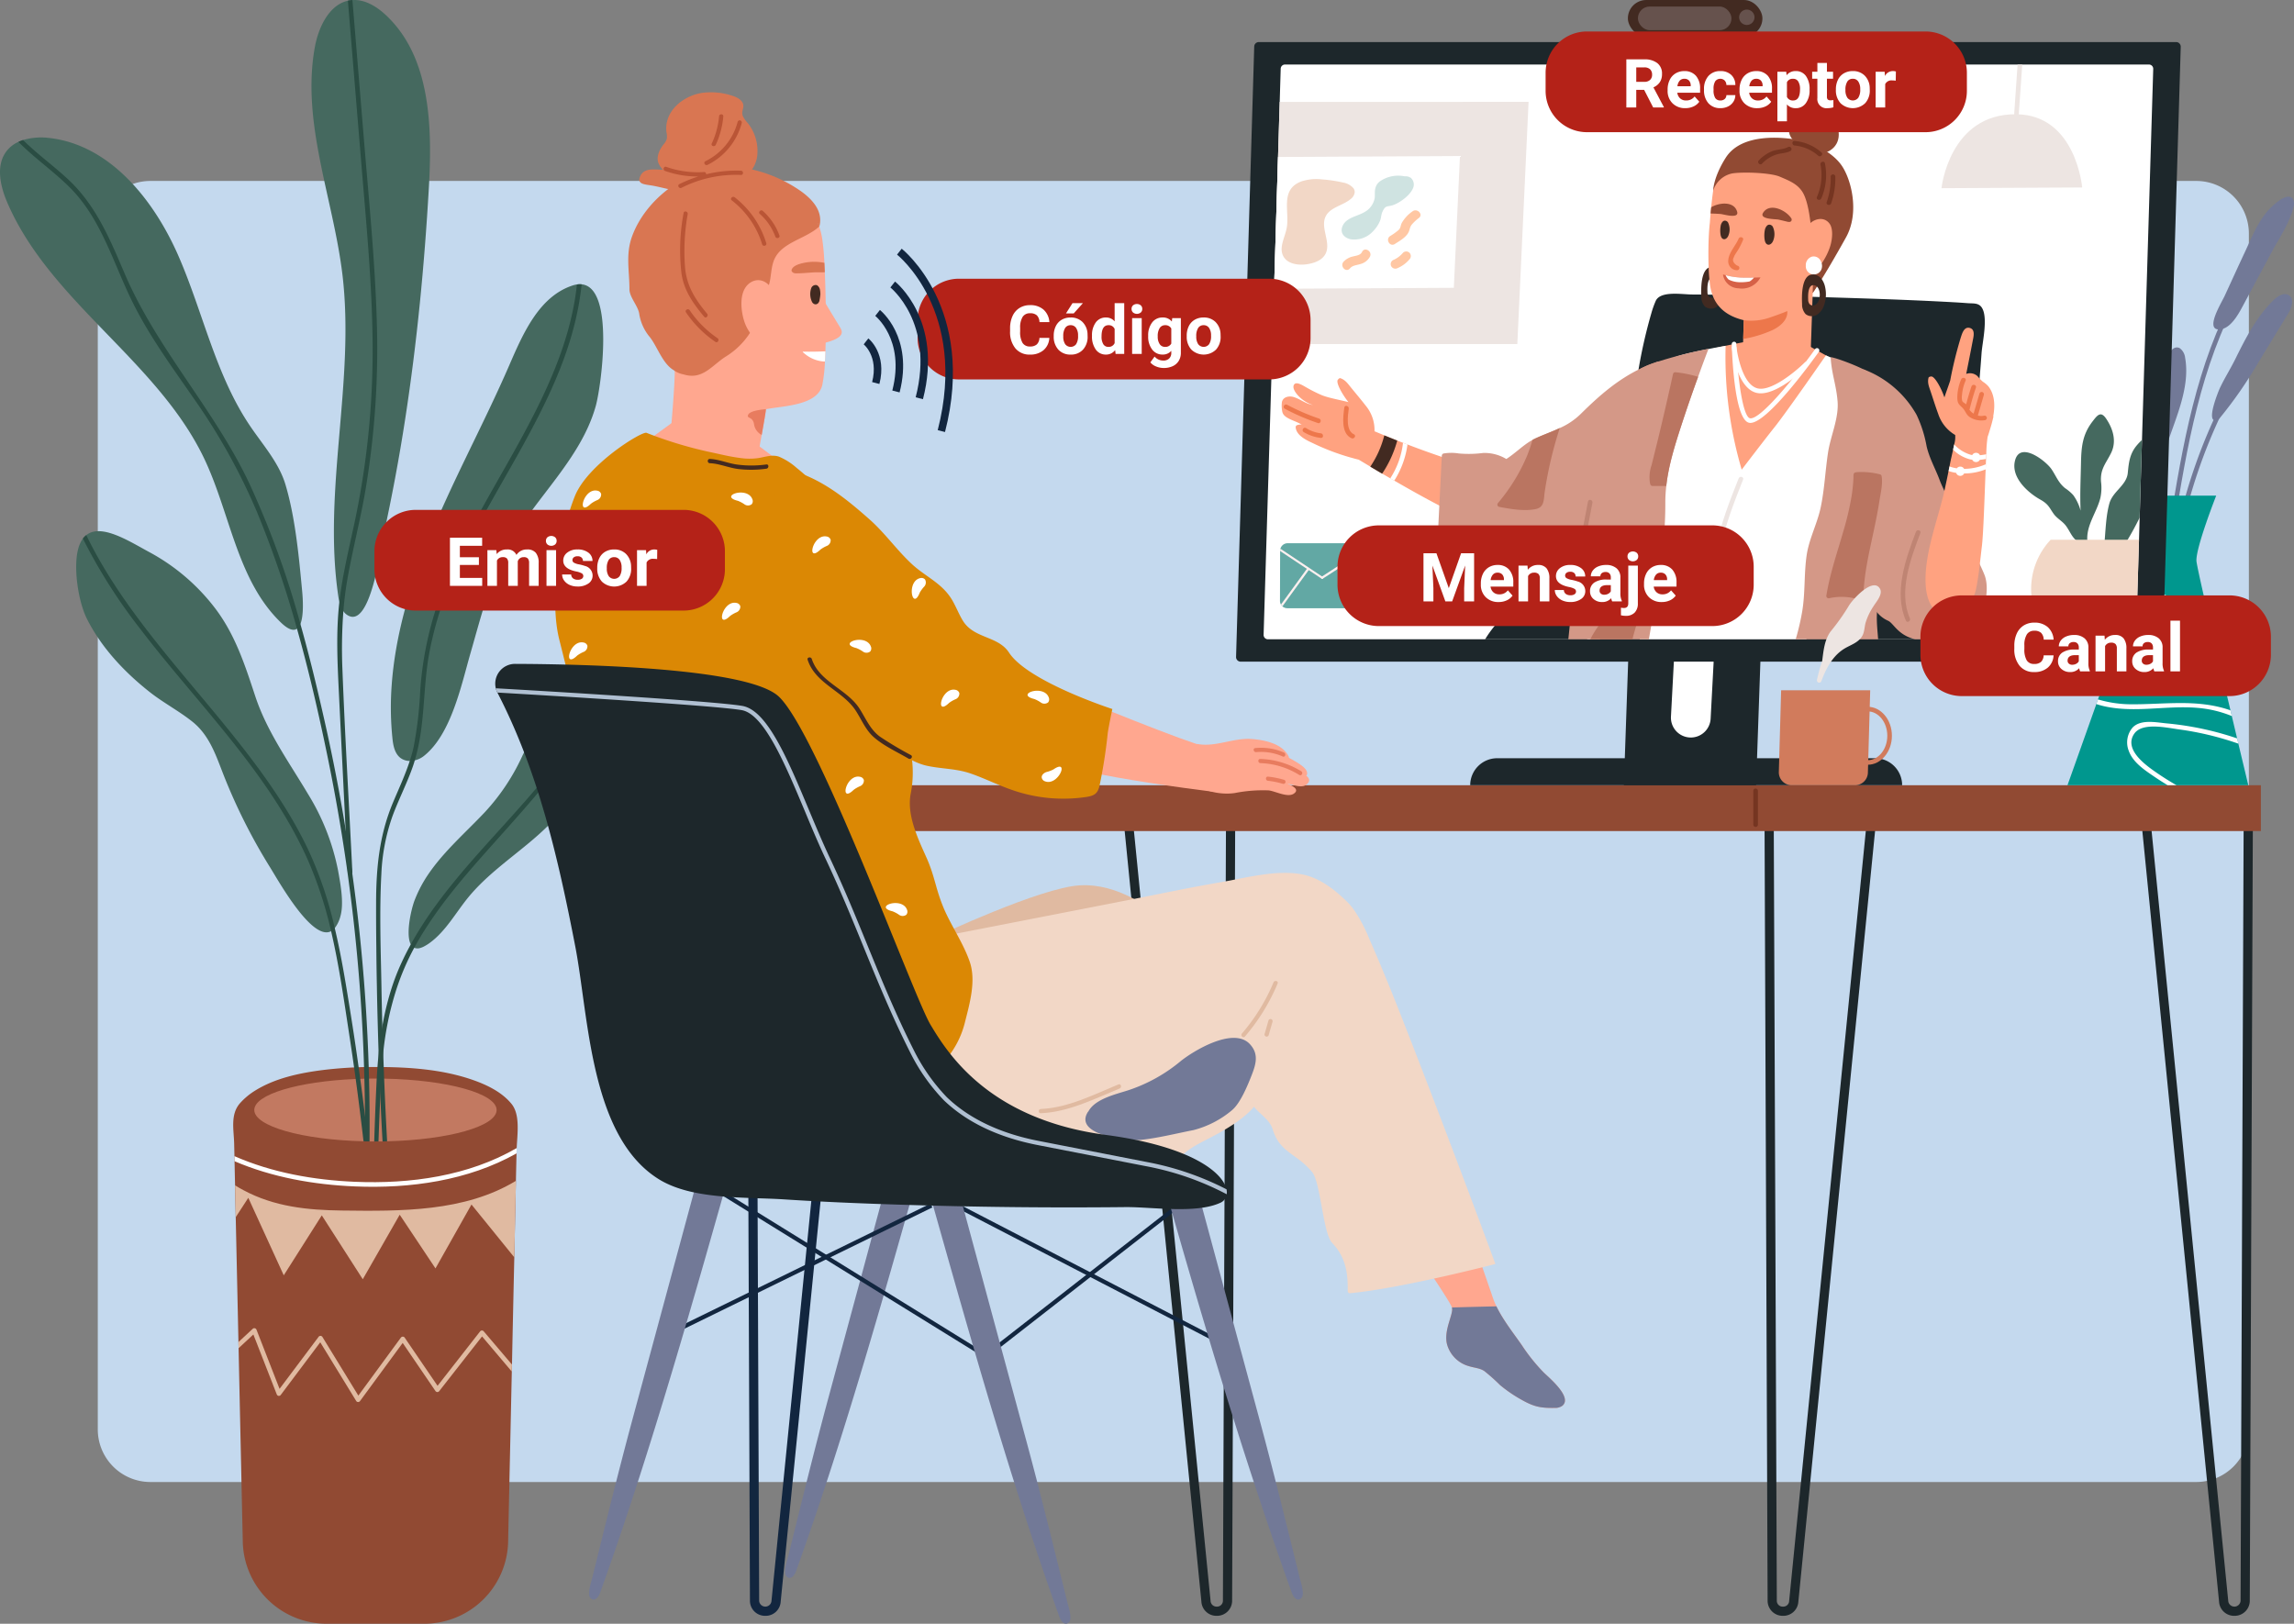 <svg xmlns="http://www.w3.org/2000/svg" width="610" height="431.809" viewBox="0 0 610 431.809">
  <rect x="0" y="0" width="610" height="431.809" fill="#808080" stroke="none"/>
  <g id="Grupo_1071766" data-name="Grupo 1071766" transform="translate(-810 -531.88)">
    <path id="Trazado_771650" data-name="Trazado 771650" d="M14,0H558a14,14,0,0,1,14,14V332a14,14,0,0,1-14,14H14A14,14,0,0,1,0,332V14A14,14,0,0,1,14,0Z" transform="translate(836 580)" fill="#c4d9ee"/>
    <g id="Grupo_131730" data-name="Grupo 131730" transform="translate(810 521.5)">
      <g id="Grupo_131603" data-name="Grupo 131603" transform="translate(195.696 219.203)">
        <g id="Grupo_131601" data-name="Grupo 131601">
          <g id="Grupo_131597" data-name="Grupo 131597" transform="translate(273.487 2.618)">
            <path id="Trazado_168419" data-name="Trazado 168419" d="M1595.751,1312.358h-.03a4.01,4.01,0,0,1-4.059-3.875l-.845-214.382,2.45-.009.843,214.321a1.545,1.545,0,0,0,1.629,1.495,1.561,1.561,0,0,0,1.652-1.533l21-210.929,2.438.243-20.994,210.892A4,4,0,0,1,1595.751,1312.358Z" transform="translate(-1590.816 -1094.092)" fill="#1d272b"/>
          </g>
          <g id="Grupo_131598" data-name="Grupo 131598" transform="translate(373.383 2.618)">
            <path id="Trazado_168420" data-name="Trazado 168420" d="M1891.287,1312.359a4.009,4.009,0,0,1-4.085-3.816l-20.991-210.854,2.438-.243,20.994,210.891a1.644,1.644,0,0,0,3.284.014l.844-214.26,2.45.009-.845,214.321a4.022,4.022,0,0,1-4.059,3.936Z" transform="translate(-1866.212 -1094.092)" fill="#1d272b"/>
          </g>
          <g id="Grupo_131599" data-name="Grupo 131599" transform="translate(2.879 2.618)">
            <path id="Trazado_168421" data-name="Trazado 168421" d="M849.728,1312.358h-.03a4.01,4.01,0,0,1-4.06-3.875l-.845-214.382,2.45-.009.843,214.321a1.646,1.646,0,0,0,3.281-.037l21-210.93,2.438.243-20.994,210.892A4,4,0,0,1,849.728,1312.358Z" transform="translate(-844.793 -1094.092)" fill="#12263f"/>
          </g>
          <g id="Grupo_131600" data-name="Grupo 131600" transform="translate(102.775 2.618)">
            <path id="Trazado_168422" data-name="Trazado 168422" d="M1145.264,1312.358a4.007,4.007,0,0,1-4.085-3.815l-20.991-210.854,2.438-.243,20.994,210.891a1.591,1.591,0,0,0,1.656,1.57,1.562,1.562,0,0,0,1.63-1.556l.842-214.26,2.45.009-.844,214.321a4.023,4.023,0,0,1-4.06,3.936Z" transform="translate(-1120.189 -1094.092)" fill="#1d272b"/>
          </g>
          <rect id="Rectángulo_35981" data-name="Rectángulo 35981" width="405.497" height="12.188" fill="#914a33"/>
        </g>
        <g id="Grupo_131602" data-name="Grupo 131602" transform="translate(270.526 0.881)">
          <path id="Trazado_168423" data-name="Trazado 168423" d="M1583.267,1099.512a.613.613,0,0,1-.613-.613v-8.984a.612.612,0,0,1,1.225,0v8.984A.612.612,0,0,1,1583.267,1099.512Z" transform="translate(-1582.654 -1089.303)" fill="#753521"/>
        </g>
      </g>
      <g id="Grupo_131606" data-name="Grupo 131606" transform="translate(549.763 62.692)">
        <g id="Grupo_131604" data-name="Grupo 131604" transform="translate(22.662)">
          <path id="Trazado_168424" data-name="Trazado 168424" d="M1858.19,801.464c-2.2,5.895-2.481,12.316-2.9,18.537-.479,7.154-.677,14.321-.638,21.491a.613.613,0,0,0,1.225,0c-.037-6.771.136-13.54.56-20.3.408-6.5.631-13.249,2.931-19.4C1859.648,801.051,1858.464,800.731,1858.19,801.464Z" transform="translate(-1854.507 -748.211)" fill="#727997"/>
          <path id="Trazado_168425" data-name="Trazado 168425" d="M1884.012,795.169a142.874,142.874,0,0,0-15.043,43.633c-.132.771,1.048,1.1,1.181.326a141.862,141.862,0,0,1,14.92-43.34C1885.443,795.093,1884.386,794.474,1884.012,795.169Z" transform="translate(-1863.625 -744.27)" fill="#727997"/>
          <path id="Trazado_168426" data-name="Trazado 168426" d="M1884.283,724.764c-10.537,19.121-14.2,40.806-17.638,62.1-.125.771,1.056,1.1,1.181.326,3.423-21.183,7.03-42.781,17.515-61.806C1885.721,724.692,1884.664,724.073,1884.283,724.764Z" transform="translate(-1862.144 -699.405)" fill="#727997"/>
          <path id="Trazado_168427" data-name="Trazado 168427" d="M1918.918,728.084a1.812,1.812,0,0,0-.7-.959c-1.31-.92-3.064.2-4.2,1.323-4.5,4.456-7.351,10.042-10.123,15.655-1.286,2.6-2.85,5.055-4.085,7.689-.327.7-3.962,9.467-.809,8.51a2.244,2.244,0,0,0,.984-.789,112.221,112.221,0,0,0,9.868-14.231l8.1-13.281C1918.651,730.838,1919.285,729.242,1918.918,728.084Z" transform="translate(-1881.951 -700.885)" fill="#727997"/>
          <path id="Trazado_168428" data-name="Trazado 168428" d="M1916.733,656.079a17.323,17.323,0,0,0-4.405,4.14c-2.246,2.993-3.638,6.529-5.216,9.893-1.811,3.861-3.575,7.741-5.358,11.611-.868,1.883-5.308,9.012-1.5,8.959,3.067-.042,5.244-4.246,6.424-6.45l7.418-13.847c2.045-3.818,4.736-7.726,5.888-11.938.4-1.465.149-2.521-.586-2.906C1918.8,655.229,1917.882,655.361,1916.733,656.079Z" transform="translate(-1882.599 -655.383)" fill="#727997"/>
          <path id="Trazado_168429" data-name="Trazado 168429" d="M1861.452,766.091a1.533,1.533,0,0,0-.747-.2c-1.082-.007-1.807,1.081-2.275,2.056-3.358,7-4.3,14.93-4.163,22.689a4.982,4.982,0,0,0,.373,2.163,1.77,1.77,0,0,0,1.775,1.051c.908-.167,1.35-1.183,1.634-2.062,2.347-7.271,6.232-15.358,4.824-23.192A3.626,3.626,0,0,0,1861.452,766.091Z" transform="translate(-1854.254 -725.807)" fill="#727997"/>
        </g>
        <g id="Grupo_131605" data-name="Grupo 131605" transform="translate(0 79.498)">
          <path id="Trazado_168430" data-name="Trazado 168430" d="M1839.866,951.56h-48.087s3.5-9.8,7.682-21.587c.135-.4.282-.821.429-1.238,2.034-5.758,4.19-11.921,6.162-17.617.147-.429.282-.833.429-1.25,1.629-4.717,3.087-9.054,4.214-12.472.159-.465.307-.919.441-1.348a47.654,47.654,0,0,0,1.776-6.187c0-2.756-1.838-15.314-1.838-15.314h20.252s-5.55,14.089-5.244,17.458c.086.857,1.017,5.133,2.365,11.039.086.4.172.808.27,1.225.306,1.323.625,2.732.955,4.178v.012c.11.441.208.882.319,1.336,1.593,6.885,3.455,14.788,5.133,21.844v.012c.122.515.233,1,.355,1.507.5,2.1.968,4.092,1.409,5.942q.184.717.331,1.4C1838.788,947.039,1839.866,951.56,1839.866,951.56Z" transform="translate(-1791.779 -874.547)" fill="#00978e"/>
          <path id="Trazado_168431" data-name="Trazado 168431" d="M1861.95,942.044c-6.861-.2-13.281-1.678-18.022-6.873.159-.465.307-.919.441-1.348,4.46,5.293,10.683,6.763,17.311,7C1861.766,941.223,1861.852,941.627,1861.95,942.044Z" transform="translate(-1825.012 -912.322)" fill="#fff"/>
          <path id="Trazado_168432" data-name="Trazado 168432" d="M1855.066,969.373a17.043,17.043,0,0,1-7.9,2.242c-4.239.135-8.417-.919-12.643-1-1.139-.024-2.266,0-3.394.086.147-.429.282-.833.429-1.25.453-.037.894-.049,1.348-.061,4.067-.086,8.025.747,12.068.968a17.758,17.758,0,0,0,9.777-2.316C1854.858,968.478,1854.956,968.919,1855.066,969.373Z" transform="translate(-1816.854 -934.125)" fill="#fff"/>
          <path id="Trazado_168433" data-name="Trazado 168433" d="M1848.975,1028.358a31.367,31.367,0,0,0-5.452-1.654c-9.458-1.936-19.161,1.176-28.558-.968-.674-.159-1.348-.343-2.009-.563.135-.4.282-.821.429-1.238a31.348,31.348,0,0,0,8.981,1.3c8.747.036,17.164-1.385,25.679,1.409.2.061.392.135.576.2v.012C1848.743,1027.366,1848.853,1027.856,1848.975,1028.358Z" transform="translate(-1805.274 -969.747)" fill="#fff"/>
          <path id="Trazado_168434" data-name="Trazado 168434" d="M1837.442,1043.568c-2.6,3.749,2.046,7.571,4.729,9.507a72.735,72.735,0,0,0,6.518,4.19h-2.352c-1.176-.711-2.328-1.446-3.467-2.218-2.609-1.777-5.758-3.81-6.885-6.934a6.089,6.089,0,0,1,1.041-6.211c2.193-2.267,6.383-1.323,9.115-1.078a81.325,81.325,0,0,1,18.659,3.982q.184.717.331,1.4a80.682,80.682,0,0,0-15.755-3.786C1846.067,1041.975,1839.586,1040.456,1837.442,1043.568Z" transform="translate(-1819.689 -980.252)" fill="#fff"/>
        </g>
      </g>
      <g id="Grupo_131621" data-name="Grupo 131621" transform="translate(328.684 10.38)">
        <g id="Grupo_131610" data-name="Grupo 131610" transform="translate(0 11.19)">
          <path id="Trazado_168438" data-name="Trazado 168438" d="M1395.806,1025.1h-35.163l1.225-35.163h35.163Z" transform="translate(-1257.526 -827.465)" fill="#1d272b"/>
          <path id="Trazado_168439" data-name="Trazado 168439" d="M1400.234,1007.257h0a5.282,5.282,0,0,1-5.072-5.557l.786-14.835a5.282,5.282,0,0,1,5.478-5h0a5.282,5.282,0,0,1,5.072,5.557l-.786,14.835A5.282,5.282,0,0,1,1400.234,1007.257Z" transform="translate(-1279.52 -822.32)" fill="#fff"/>
          <path id="Trazado_168440" data-name="Trazado 168440" d="M1321.511,706.8h-243.92a1.225,1.225,0,0,1-1.225-1.262l4.828-162.323a1.225,1.225,0,0,1,1.225-1.189h243.92a1.225,1.225,0,0,1,1.224,1.262l-4.828,162.323A1.225,1.225,0,0,1,1321.511,706.8Z" transform="translate(-1076.366 -542.031)" fill="#1d272b"/>
          <path id="Trazado_168441" data-name="Trazado 168441" d="M1333.109,559.642l-2.99,98.7L1329.5,679l-.172,5.868-.76,25.361a1.149,1.149,0,0,1-1.152,1.1H1097.7a1.148,1.148,0,0,1-1.152-1.176l2.34-77.331,1.911-63.426.294-9.813a1.14,1.14,0,0,1,1.152-1.1h229.715A1.138,1.138,0,0,1,1333.109,559.642Z" transform="translate(-1089.225 -552.512)" fill="#fff"/>
          <path id="Trazado_168442" data-name="Trazado 168442" d="M1286.076,954.688h-27.137a31.226,31.226,0,0,1,8.282-8.956c7.8-5.967,18.353-5.354,18.353-5.354Z" transform="translate(-1192.714 -795.873)" fill="#1d272b"/>
          <path id="Trazado_168443" data-name="Trazado 168443" d="M1671.287,816.079c-1.425-2.085-2.335-.862-3.64.843-2.669,3.486-2.938,6.805-3.023,11.077-.083,4.19-.3,8.4-.1,12.588a12.837,12.837,0,0,0-1.956-4.135,11.55,11.55,0,0,0-2.188-1.86c-1.792-1.458-2.358-3.2-3.593-5.031-1.452-2.148-8.14-7.4-9.63-2.556-1.4,4.559,3.252,8.739,6.624,10.622,2.269,1.266,2.422,2.2,3.6,3.834.9,1.245,2.354,1.934,3.27,3.192,1.305,1.792,1.761,3.767,4.016,4.54a.639.639,0,0,0,.53-.1c.3.487,1.2.4,1.131-.274-.421-4.279,2.435-7.63,3.445-11.6a12.762,12.762,0,0,0,.181-4.318c-.254-3.393,1.3-4.864,2.669-7.642C1674.157,822.156,1673.158,818.818,1671.287,816.079Z" transform="translate(-1439.95 -715.972)" fill="#45695f"/>
          <path id="Trazado_168444" data-name="Trazado 168444" d="M1720.378,835.079c-1.972,2.267-2.23,4.594-2.5,7.437-.306,3.345-4.019,4.888-4.913,8.184-.931,3.43-.98,7.216-1.323,10.757-.086.024-.159.049-.27.073-.76.233-.441,1.421.319,1.189,1.066-.331,2.083,1.053,3.21.87,1.029-.184,1.495-.98,2.021-1.789a80.971,80.971,0,0,0,4.1-7.363l.625-20.656A12.521,12.521,0,0,0,1720.378,835.079Z" transform="translate(-1480.757 -727.953)" fill="#45695f"/>
          <path id="Trazado_168445" data-name="Trazado 168445" d="M1362.854,1074.251H1248a7.185,7.185,0,0,1,7.185-7.184h100.488a7.185,7.185,0,0,1,7.185,7.184Z" transform="translate(-1185.74 -876.619)" fill="#1d272b"/>
        </g>
        <g id="Grupo_131612" data-name="Grupo 131612" transform="translate(104.186)">
          <rect id="Rectángulo_35982" data-name="Rectángulo 35982" width="35.777" height="9.761" rx="4.881" fill="#422a21"/>
          <g id="Grupo_131611" data-name="Grupo 131611" transform="translate(16.571 6.228)">
            <rect id="Rectángulo_35983" data-name="Rectángulo 35983" width="3.675" height="6.942" fill="#422a21"/>
          </g>
          <rect id="Rectángulo_35984" data-name="Rectángulo 35984" width="24.878" height="6.29" rx="3.145" transform="translate(2.667 1.736)" fill="#66524d"/>
          <path id="Trazado_168446" data-name="Trazado 168446" d="M1449.244,520.259a2.042,2.042,0,1,0-2.042,2.042A2.042,2.042,0,0,0,1449.244,520.259Z" transform="translate(-1415.572 -515.665)" fill="#66524d"/>
        </g>
        <path id="Trazado_168447" data-name="Trazado 168447" d="M1444.586,742.325c-.564,8.049-1.372,16.086-2.218,24.111-1.7,16.172-3.626,32.307-5.648,48.43-.147,1.188-.294,2.364-.441,3.553h-93.172l.7-4.962,8.588-61.049c.307-1.85.613-3.7.943-5.55a133.511,133.511,0,0,1,3.43-15.106,24.642,24.642,0,0,1,1.188-3.345c1.287-2.707,6.947-1.7,9.581-1.678,3.7.012,7.4.074,11.1.135q14.169.257,28.326.71c8.711.27,17.421.564,26.12,1,2.621.135,5.244.269,7.853.466,1.384.11,2.842-.135,3.7,1.151C1446.387,732.793,1444.794,739.433,1444.586,742.325Z" transform="translate(-1246.351 -648.413)" fill="#1d272b"/>
        <g id="Grupo_131618" data-name="Grupo 131618" transform="translate(12.123 29.443)">
          <g id="Grupo_131613" data-name="Grupo 131613" transform="translate(111.558 36.735)">
            <path id="Trazado_168448" data-name="Trazado 168448" d="M1424.185,694.939a2.044,2.044,0,0,0-2.453-1.233,2.368,2.368,0,0,0-1.552,2.4,2.154,2.154,0,0,0,4.212.773A2.5,2.5,0,0,0,1424.185,694.939Z" transform="translate(-1419.148 -693.624)" fill="#fff"/>
            <path id="Trazado_168449" data-name="Trazado 168449" d="M1423.51,710.209a5.629,5.629,0,0,0-.76-1.911,4.2,4.2,0,0,0-.4-.515,2.87,2.87,0,0,0-2.438-.943c-2.732.429-2.634,5.844-2.536,7.829a3.8,3.8,0,0,0,.944,2.7,2.664,2.664,0,0,0,3.124.1,4.827,4.827,0,0,0,1.862-2.708A8.808,8.808,0,0,0,1423.51,710.209Zm-1.629,3.32a2.436,2.436,0,0,1-.906,1.311,1.286,1.286,0,0,1-1.519-.049,1.825,1.825,0,0,1-.453-1.311c-.049-.956-.1-3.59,1.225-3.8a1.389,1.389,0,0,1,1.189.465,1.912,1.912,0,0,1,.2.245,2.778,2.778,0,0,1,.368.931A4.346,4.346,0,0,1,1421.88,713.529Z" transform="translate(-1417.335 -702.03)" fill="#422a21"/>
          </g>
          <path id="Trazado_168450" data-name="Trazado 168450" d="M1449.714,632.063c-3.7-4.006-9.8-5.464-15.143-5.182-.453.025-.968.037-1.52.049-.612.012-1.261.037-1.936.086-2.083.135-6.763,5.489-7.216,8.539v.025c-.159,1.127-.306,2.279-.416,3.357q-.055.551-.11,1.066c-.037.4-.085.8-.123,1.164-.012.172-.024.331-.037.49-.135,1.495-.2,2.5-.2,2.512-.563,4.631-.539,14.2.27,17.716a12.319,12.319,0,0,0,.8,2.352c1.58,3.32,4.533,4.974,7.951,5.807-.049,1.654-.11,3.32-.147,4.986-.012.307-.025.613-.025.919-.012.233,0,.466-.012.711a1.46,1.46,0,0,1-.012.233,39.275,39.275,0,0,0-.086,5.244.263.263,0,0,0-.1-.061c-.564-.355-1.2.453-.625.821.355.221.7.465,1.041.723a.318.318,0,0,0,.037.1.4.4,0,0,0,.465.306c.417.331.8.674,1.164,1.029a6.207,6.207,0,0,1-3.1-1.911c-.429-.5-1.262.122-.821.625a7.9,7.9,0,0,0,1.029,1h.012a8.238,8.238,0,0,0,4.031,1.543.894.894,0,0,0,.1.11.53.53,0,0,0,.833-.012c.625.037,1.237.037,1.887.012h.012c.49,0,.98-.037,1.483-.061,2.266-.135,7.233-3.624,9.476-4.641l-.025.907a.49.49,0,0,0,.282.478.515.515,0,0,0,.662-.061v-.012a.588.588,0,0,0,.1-.269l.049-1.666a5,5,0,0,0,.931-.833c.453-.5-.392-1.139-.821-.637l-.061.049c.061-1.936.123-3.872.2-5.807q.165-5.219.355-10.426c0-.208.012-.4.012-.612a18.208,18.208,0,0,0,2.151-4.351,27.417,27.417,0,0,0,1.617-6.346c.074-.576.159-1.127.208-1.7.086-.76.147-1.519.2-2.266C1454.9,642.415,1453.744,636.4,1449.714,632.063Z" transform="translate(-1309.153 -614.334)" fill="#ffa280"/>
          <path id="Trazado_168451" data-name="Trazado 168451" d="M1464.361,676.129a.912.912,0,0,1,.606-.248,1.122,1.122,0,0,1,.9.53,4.638,4.638,0,0,1,.053,3.877c-.247.547-.8,1.066-1.379.9-.529-.15-.75-.773-.832-1.316a7.585,7.585,0,0,1,.039-2.487A2.289,2.289,0,0,1,1464.361,676.129Z" transform="translate(-1335.278 -645.582)" fill="#422a21"/>
          <path id="Trazado_168452" data-name="Trazado 168452" d="M1431.983,673.182a.842.842,0,0,1,.56-.23,1.037,1.037,0,0,1,.837.49,4.285,4.285,0,0,1,.048,3.584c-.228.505-.741.985-1.275.833-.489-.139-.693-.715-.769-1.217a7.011,7.011,0,0,1,.036-2.3A2.119,2.119,0,0,1,1431.983,673.182Z" transform="translate(-1314.68 -643.716)" fill="#422a21"/>
          <path id="Trazado_168453" data-name="Trazado 168453" d="M1439.08,689.6c.259-.448.57-.868.834-1.313a19.615,19.615,0,0,0,1.2-2.456c.3-.726-.881-1.043-1.181-.325-.767,1.832-2.617,3.68-2.738,5.71a2.369,2.369,0,0,0,2.359,2.665.613.613,0,0,0,0-1.225q-1.569-1.013-.9-2.2A3.353,3.353,0,0,1,1439.08,689.6Z" transform="translate(-1318.431 -651.459)" fill="#ed774b"/>
          <path id="Trazado_168454" data-name="Trazado 168454" d="M1455.953,744.291a31.678,31.678,0,0,1-7.8,2.364c.036-1.666.1-3.332.147-4.986a14.955,14.955,0,0,0,6.579-.588c3.443-1.152,4.974-1.838,4.974-1.838S1460.474,742.073,1455.953,744.291Z" transform="translate(-1325.414 -685.961)" fill="#ed774b"/>
          <path id="Trazado_168455" data-name="Trazado 168455" d="M1469.926,666.342c-1.312-2.146-5.757-4.349-7.533-1.5-1.084,1.743,3.359,1.647,4.04,1.79.856.18,1.7.4,2.555.6a.754.754,0,0,0,.272.015A.613.613,0,0,0,1469.926,666.342Z" transform="translate(-1334.383 -637.683)" fill="#914a33"/>
          <path id="Trazado_168456" data-name="Trazado 168456" d="M1426.919,663.213c-.87-.073-1.752-.1-2.622-.135a.091.091,0,0,1-.061-.012c.012-.159.024-.318.037-.49.037-.367.086-.76.123-1.164,2.181-1.287,6.089-1.654,6.9,1.2C1431.856,664.585,1427.6,663.262,1426.919,663.213Z" transform="translate(-1310.175 -635.744)" fill="#914a33"/>
          <g id="Grupo_131614" data-name="Grupo 131614" transform="translate(117.357 43.555)">
            <path id="Trazado_168457" data-name="Trazado 168457" d="M1443.282,713.2a5.566,5.566,0,0,1-5.807,2.9,4.24,4.24,0,0,1-4.153-3.675s.258.073.7.183a20.078,20.078,0,0,0,4.251.637c1.176.025,2.364.012,3.3,0C1442.583,713.222,1443.282,713.2,1443.282,713.2Z" transform="translate(-1433.321 -712.426)" fill="#d66147"/>
            <path id="Trazado_168458" data-name="Trazado 168458" d="M1442.793,713.569a5.08,5.08,0,0,1-1.164,1.03,12.854,12.854,0,0,1-2.818.2,6.847,6.847,0,0,1-2.756-.7,3.441,3.441,0,0,1-.809-1.164,20.081,20.081,0,0,0,4.252.637C1440.673,713.594,1441.862,713.581,1442.793,713.569Z" transform="translate(-1434.548 -712.748)" fill="#fff"/>
          </g>
          <path id="Trazado_168459" data-name="Trazado 168459" d="M1460.137,619.327c-2.639-3.609-7.894-6.049-12.354-6.738-2.843-.439-14.038-1.879-18.326,4.9-3.342,5.28-3.33,8.732-3.33,8.732a6.737,6.737,0,0,1,4.913-4.541c2.554-.494,10.229-.259,12.762.817,2.486,1.056,4.75,1.933,6.109,4.154,3.488,5.7,2.672,26.82,2.672,26.82s2.907-4.08,8.881-14.85C1465.137,631.994,1462.823,623,1460.137,619.327Z" transform="translate(-1311.38 -604.972)" fill="#914a33"/>
          <path id="Trazado_168460" data-name="Trazado 168460" d="M1499.809,673.023c-2.052-2.89-6.556-.428-6.509,2.671a.587.587,0,0,0,.087.3.555.555,0,0,0-.245.473q-.03,3.964.266,7.912c.045.6.611,2.145,1.2,1.928,2.266-.831,4.441-4.51,5.322-7.274C1500.53,677.154,1500.78,674.39,1499.809,673.023Z" transform="translate(-1354.084 -642.941)" fill="#ffa280"/>
          <path id="Trazado_168461" data-name="Trazado 168461" d="M1492.409,593.006c-1.282-1.194-2.363-.507-3.833.114-1.757.741-3.957,1.29-5.513,2.414-2.942,2.126-.378,5.266,2.058,6.272,2.443,1.866,5.966,2.832,8.432.4C1496.161,599.625,1494.8,595.232,1492.409,593.006Z" transform="translate(-1346.824 -592.352)" fill="#914a33"/>
          <g id="Grupo_131615" data-name="Grupo 131615" transform="translate(138.344 38.748)">
            <path id="Trazado_168462" data-name="Trazado 168462" d="M1498.031,700.489a2.045,2.045,0,0,0-2.453-1.233,2.368,2.368,0,0,0-1.551,2.4,2.154,2.154,0,0,0,4.212.773A2.5,2.5,0,0,0,1498.031,700.489Z" transform="translate(-1492.993 -699.174)" fill="#fff"/>
            <path id="Trazado_168463" data-name="Trazado 168463" d="M1497.355,715.759a5.625,5.625,0,0,0-.76-1.911,4.112,4.112,0,0,0-.4-.515,2.871,2.871,0,0,0-2.438-.943c-2.732.429-2.634,5.844-2.536,7.829a3.8,3.8,0,0,0,.943,2.7,2.664,2.664,0,0,0,3.124.1,4.826,4.826,0,0,0,1.862-2.708A8.811,8.811,0,0,0,1497.355,715.759Zm-1.629,3.321a2.441,2.441,0,0,1-.907,1.311,1.286,1.286,0,0,1-1.519-.049,1.827,1.827,0,0,1-.453-1.311c-.049-.956-.1-3.59,1.225-3.8a1.389,1.389,0,0,1,1.189.466,1.892,1.892,0,0,1,.2.245,2.782,2.782,0,0,1,.367.931A4.344,4.344,0,0,1,1495.726,719.079Z" transform="translate(-1491.18 -707.58)" fill="#422a21"/>
          </g>
          <path id="Trazado_168464" data-name="Trazado 168464" d="M1491.931,617.56a12.412,12.412,0,0,0-7.132-3.063c-.785-.074-.78,1.151,0,1.225a10.993,10.993,0,0,1,6.266,2.7C1491.656,618.943,1492.525,618.08,1491.931,617.56Z" transform="translate(-1348.395 -606.462)" fill="#753521"/>
          <path id="Trazado_168465" data-name="Trazado 168465" d="M1504.212,630.183c-.133-.776-1.314-.447-1.181.326a14.538,14.538,0,0,1-.952,8.636c-.3.728.884,1.045,1.181.326A15.621,15.621,0,0,0,1504.212,630.183Z" transform="translate(-1359.75 -616.178)" fill="#753521"/>
          <path id="Trazado_168466" data-name="Trazado 168466" d="M1510.342,639.614a18.976,18.976,0,0,1-1.067,6.791c-.26.746.923,1.067,1.181.326a19.929,19.929,0,0,0,1.111-7.117A.613.613,0,0,0,1510.342,639.614Z" transform="translate(-1364.344 -622.094)" fill="#753521"/>
          <path id="Trazado_168467" data-name="Trazado 168467" d="M1467.045,618.827c-1.324.711-3.042.594-4.452,1.2a10.327,10.327,0,0,0-3.332,2.354c-.548.568.318,1.435.866.867a8.975,8.975,0,0,1,4-2.476c1.192-.341,2.422-.295,3.532-.891C1468.358,619.511,1467.74,618.454,1467.045,618.827Z" transform="translate(-1332.384 -609.173)" fill="#753521"/>
          <path id="Trazado_168468" data-name="Trazado 168468" d="M1427.262,759.393s-13.171,2.45-13.885,3.369,4.447,26.545,6.461,36.142a135.753,135.753,0,0,1,2.491,15.906s32.935-45.717,32.87-46.943-12.213-7.147-13.642-8.474-4.032-1.225-4.977-1.021S1427.262,759.393,1427.262,759.393Z" transform="translate(-1303.211 -698.074)" fill="#ffa280"/>
          <path id="Trazado_168469" data-name="Trazado 168469" d="M1425.079,798.732c-3.21,13.17-1.177,16.846-5.562,27.713a106.213,106.213,0,0,0-5.195,16.307h-44.314c-.073-1.409-.171-3.5-.294-6.028v-.012c-.184-4.275-.429-9.776-.625-15.13-.245-6.812-.429-13.391-.367-17.03.147-9.642,9.8-35.689,10.414-36.6.368-.564,5.293-1.629,9.14-2.389,2.524-.5,4.57-.857,4.57-.857a105.692,105.692,0,0,0,4.276,32.944s5.672-7.461,8.71-11.272c3.418-4.288,13.685-19.124,13.685-19.124s.478.208,1.261.539v.012c2.916,1.25,10.022,4.337,11.345,5.195C1433.8,774.082,1428.289,785.562,1425.079,798.732Z" transform="translate(-1274.79 -702.19)" fill="#fff"/>
          <path id="Trazado_168470" data-name="Trazado 168470" d="M1343.828,770.287a.11.11,0,0,0-.061.012,2.712,2.712,0,0,0-.294.1l-.551.184a20.36,20.36,0,0,0-3.59,1.482,6.347,6.347,0,0,0-.76.515,5.849,5.849,0,0,0-1.838,2.463c-1.335,3.32-1.36,7.277-1.752,10.781-.576,5.3-2.108,9.531-4.141,14.432-3.284,7.964-5.881,11.847-7.9,20.056-.307,1.237-.564,2.573-.809,3.969-1.041,6.138-1.494,13.513-2.193,19.86h21.415c2.083-12.007,4.423-24.074,4.374-36.264a38.88,38.88,0,0,1,.257-4.5c.6-5.44,2.23-10.622,3.933-15.9q2.15-6.6,4.533-13.134c.882-2.462,1.8-4.937,2.744-7.387.012-.025.012-.037.025-.061A118.339,118.339,0,0,0,1343.828,770.287Z" transform="translate(-1243.709 -703.577)" fill="#d49887"/>
          <path id="Trazado_168471" data-name="Trazado 168471" d="M1511.636,792.09a19.162,19.162,0,0,0-.931-8.527,11.289,11.289,0,0,0-4.827-6.579c-3.186-1.862-9.985-4.215-9.961-3.835v.012c.258,4.435,1.483,7.253,1.838,11.663.367,4.545-1.875,9.2-2.549,13.685-.723,4.8-.931,9.691-1.923,14.444-.919,4.423-3.149,8.478-3.774,12.95-.686,4.864-.343,9.789-1.139,14.653a64.336,64.336,0,0,1-1.433,6.444c-.1.355-.208.735-.318,1.1h21.918c-.147-2.034-.38-4.055-.343-6.114.086-4.435,1.4-8.711,2.119-13.06a37.783,37.783,0,0,0,.061-10.965c-.527-4.386-.085-8.735.257-13.121C1510.962,800.593,1511.306,796.341,1511.636,792.09Z" transform="translate(-1349.929 -707.542)" fill="#d49887"/>
          <path id="Trazado_168472" data-name="Trazado 168472" d="M1160.594,822.652c.331-4.092.306-8.7-3.369-11.174a.533.533,0,0,0-.38-.625c-4.582-1.47-9.115-3.051-13.6-4.778-.4-.135-.8-.294-1.188-.453-.515-.184-1.017-.392-1.531-.588-1.152-.453-2.3-.919-3.443-1.385-.87-.367-1.74-.723-2.609-1.09a10.1,10.1,0,0,0-2.34-6.812c-1.225-1.593-2.548-3.137-3.81-4.692-.919-1.115-1.531-2.107-2.891-2.6-.282-.086-.514.171-.7.4-.649.8,1.421,4.276,2.818,5.954-1.973-.527-5.109-1.066-7.008-1.813a38.317,38.317,0,0,1-4.018-2c-.7-.355-2.708-1.789-3.394-.907-.8,1.041.857,2.9,1.556,3.5a9.455,9.455,0,0,0,3.455,2.009c-.306-.073-.613-.135-.906-.233-1.507-.453-2.757-1.458-4.227-1.9-1.188-.367-2.818-.11-3.149,1.311a7.908,7.908,0,0,0,.074,2.475,2.022,2.022,0,0,0,.5,1.041c.809.906,2.683,1.482,3.761,2.009.307.159.625.294.931.441a4.66,4.66,0,0,0-1.2.172.592.592,0,0,0-.417.551c.147,2.119,2.659,3.369,4.325,4.141a61.692,61.692,0,0,0,10.107,3.884c.6.159,1.446.416,2.352.625.723.441,1.777,1.066,3.063,1.838.931.564,2,1.189,3.148,1.862.686.4,1.409.821,2.156,1.25.343.209.7.417,1.066.613,7.449,4.313,16.821,9.458,21,10.671C1161.109,826.474,1160.57,823.019,1160.594,822.652Z" transform="translate(-1109.787 -717.313)" fill="#ffa280"/>
          <path id="Trazado_168473" data-name="Trazado 168473" d="M1282.838,780.194a6.365,6.365,0,0,0-2.083-2.132c.527-.2,1.066-.392,1.605-.576a.635.635,0,0,0-.135-1.225.109.109,0,0,0-.061.012.623.623,0,0,0-.135.024c-.245.086-.478.159-.71.258-1.25.441-2.438.943-3.59,1.482-6.187,2.94-11.075,7.18-16.111,12.166a18.735,18.735,0,0,1-5.562,3.737c-2.046.968-4.2,1.715-6.42,2.732-.282.135-.552.27-.821.417-2.524,1.384-4.57,3.565-6.971,5.084a11.224,11.224,0,0,0-6.15-1.605,29.877,29.877,0,0,1-6.457.135,12.4,12.4,0,0,0-4.092.012.629.629,0,0,0-.453.588q-.7,14.242-1.421,28.484a.615.615,0,0,0,.453.588c2.23.4,4.484.968,6.738,1.188,2.634.269,4.9-.784,7.51-.894,5.378-.221,10.818.49,16.209.466a30.581,30.581,0,0,0,6.346-.882l.368-.074c1.936-.392,4.018-.245,5.856-1,3.43-1.421,5.55-5.182,7.5-8.111a37.729,37.729,0,0,0,5.807-12.435,1.1,1.1,0,0,0,.049-.2c.808-3.59,1.372-7.253,1.923-10.9.27-1.777.527-3.553.821-5.317C1283.475,788.439,1284.933,783.747,1282.838,780.194Z" transform="translate(-1182.106 -709.551)" fill="#d49887"/>
          <path id="Trazado_168474" data-name="Trazado 168474" d="M1561.21,837.024c-.919-2.867-10.843-22.31-12.031-25.52-1.139-3.1-2.781-5.905-3.516-9.127a32.994,32.994,0,0,0-2.659-8.331,27.085,27.085,0,0,0-14.138-12.117c-.846-.331-5.293,23.915-3.97,35.321a120.98,120.98,0,0,0,3.541,18.23c1.164,4.215,1.826,11.026,6.959,13.305,1.519.662,2.548,3.8,7.2,4.938h8.723c2.61-.4,5.28-1.213,6.787-3.039C1561.05,847.095,1562.435,840.846,1561.21,837.024Z" transform="translate(-1374.167 -713.161)" fill="#d49887"/>
          <path id="Trazado_168475" data-name="Trazado 168475" d="M1598.518,767.054a6.4,6.4,0,0,0-1.47-1.237,13.786,13.786,0,0,1-1.445-1.495,2.944,2.944,0,0,0-2.99-.588c.576-2.879,1.152-5.758,1.7-8.65.208-1.127.833-3.21-.809-3.59-1.494-.355-2,1.544-2.365,2.647a109.294,109.294,0,0,0-2.793,11.381v.012c-.515,1.556-1.139,3.21-1.531,4.459-.674-2.083-2.511-5.685-3.529-5.575-.294.037-.649.1-.71.38-.319,1.421.2,2.463.649,3.835.637,1.9,1.237,3.835,1.936,5.721a10.125,10.125,0,0,0,4.521,5.624,6.879,6.879,0,0,1-.269,2.523c-.1.453-.2.919-.294,1.385-.319,1.482-.65,2.891-.711,3.2-.074.417-.16.846-.245,1.262s-.159.809-.245,1.213c-.331,1.7-.7,3.394-1.066,5.084-1.739,7.817-5.4,16.784-5.035,24.895.16,3.651,1.323,7.143,4.692,8.576,4.178,1.764,7.927-3.369,8.711-7.155s1.1-7.657,1.568-11.5c.4-3.32.7-13.048.992-20.337.012-.465.037-.919.049-1.36.024-.478.037-.955.061-1.409s.037-.857.061-1.25a35.686,35.686,0,0,1,.355-4.631c.318-.882.551-1.74.735-2.316.307-.992.564-2,.8-3.014-.012-.073-.025-.147-.036-.232C1600.32,772.175,1600.2,769.2,1598.518,767.054Z" transform="translate(-1410.581 -693.74)" fill="#ffa280"/>
          <path id="Trazado_168476" data-name="Trazado 168476" d="M1278.111,827.731c-.282.135-.551.27-.821.417q-.625,2.132-1.434,4.19a48.837,48.837,0,0,1-7.743,12.595.615.615,0,0,0,.269,1.017c3.039.588,6.555,1.2,9.63.625,2.548-.49,2.193-2.512,2.548-4.8A106.3,106.3,0,0,1,1284.53,825C1282.484,825.967,1280.328,826.714,1278.111,827.731Z" transform="translate(-1210.581 -740.61)" fill="#ba7561"/>
          <path id="Trazado_168477" data-name="Trazado 168477" d="M1351.632,922.242c-.662-.772-2.193-.8-3.357-.87-.27-.012-.514-.037-.722-.061a.655.655,0,0,0-.686.282,29.642,29.642,0,0,0-3.639,6.922c-1.164,3.234-1.789,6.3-3.92,9.066-.074.1-.147.208-.233.306a26.457,26.457,0,0,0-3.026,4.656h11.223c.1-.441.183-.846.282-1.189.465-1.6.919-3.222,1.348-4.839V936.5c.906-3.357,1.74-6.713,2.487-10.107C1351.607,925.39,1352.5,923.271,1351.632,922.242Z" transform="translate(-1253.976 -801.98)" fill="#ba7561"/>
          <path id="Trazado_168478" data-name="Trazado 168478" d="M1523.77,858.3a.612.612,0,0,0-.428-.428,19.722,19.722,0,0,0-5.721-.6c-1.578.041-1.264.414-1.353,2.034a43.634,43.634,0,0,1-.48,4.4,75.61,75.61,0,0,1-2.072,8.92c-1.648,5.781-3.653,11.485-4.624,17.436a.622.622,0,0,0,.753.753,15.263,15.263,0,0,1,8.311.489.618.618,0,0,0,.776-.591c.078-6.057,1.51-11.915,2.754-17.809.558-2.644,1.1-5.293,1.51-7.964C1523.52,862.848,1524.144,860.392,1523.77,858.3Z" transform="translate(-1364.244 -761.173)" fill="#ba7561"/>
          <path id="Trazado_168479" data-name="Trazado 168479" d="M1386.245,784.06a.6.6,0,0,0-.588.453c-1.188,5.4-2.414,10.793-3.712,16.172-.147.6-.294,1.213-.441,1.813-.514,2.083-1.029,4.153-1.544,6.236a9.884,9.884,0,0,0-.429,4.864c.025.086.049.172.074.269a.629.629,0,0,0,.588.453h3.663c.6-5.44,2.23-10.622,3.933-15.9q2.15-6.6,4.533-13.134A31.83,31.83,0,0,0,1386.245,784.06Z" transform="translate(-1281.582 -714.52)" fill="#ba7561"/>
          <path id="Trazado_168480" data-name="Trazado 168480" d="M1427.482,861.179c-2.389,6.037-4.8,12.126-6.022,18.527-.523,2.734-.674,5.481-.982,8.242-.4,3.6-2,6.658-2.833,10.127-.185.766,1,1.093,1.181.326.717-2.976,2.167-5.67,2.651-8.714.51-3.208.553-6.455,1.164-9.655,1.222-6.4,3.634-12.49,6.023-18.527C1428.954,860.771,1427.77,860.453,1427.482,861.179Z" transform="translate(-1305.962 -763.405)" fill="#ede5e2"/>
          <path id="Trazado_168481" data-name="Trazado 168481" d="M1612.209,798.255a3.255,3.255,0,0,1-1.682-.038.561.561,0,0,0,.043-.082l1.572-5.4a.613.613,0,0,0-1.182-.326l-1.546,5.308a3.814,3.814,0,0,1-1.12-1.056.575.575,0,0,0,.08-.171q.7-2.879,1.655-5.683c.254-.748-.929-1.069-1.182-.326-.535,1.574-1,3.168-1.412,4.776l-.01-.012c-.252-.263-.859-.516-1.026-.871a3.871,3.871,0,0,1-.071-1.593,12.04,12.04,0,0,1,.963-3.846c.295-.731-.89-1.049-1.181-.326a12.152,12.152,0,0,0-1.024,5.129c.083,1.415.547,1.6,1.4,2.468.8.82.934,1.872,2.029,2.505a5.635,5.635,0,0,0,4.015.723A.613.613,0,0,0,1612.209,798.255Z" transform="translate(-1425.418 -717.161)" fill="#ed774b"/>
          <path id="Trazado_168482" data-name="Trazado 168482" d="M1120.695,811.481a56.383,56.383,0,0,1-8.5-3.674c-.7-.371-1.315.687-.618,1.058a58.308,58.308,0,0,0,8.795,3.8C1121.118,812.916,1121.439,811.733,1120.695,811.481Z" transform="translate(-1110.731 -729.605)" fill="#ed774b"/>
          <path id="Trazado_168483" data-name="Trazado 168483" d="M1129.995,826.258a9.658,9.658,0,0,1-3.926-1.383c-.674-.412-1.291.647-.618,1.058a11.084,11.084,0,0,0,4.544,1.55C1130.776,827.576,1130.77,826.35,1129.995,826.258Z" transform="translate(-1119.584 -740.471)" fill="#ed774b"/>
          <path id="Trazado_168484" data-name="Trazado 168484" d="M1157.745,816.267c-2.173-.969-1.618-4.881-1.357-6.793.105-.771-1.075-1.1-1.181-.326-.338,2.475-.932,6.9,1.92,8.176C1157.841,817.643,1158.465,816.588,1157.745,816.267Z" transform="translate(-1138.545 -730.226)" fill="#ed774b"/>
          <path id="Trazado_168485" data-name="Trazado 168485" d="M1610.829,839.654c-.024.392-.049.809-.061,1.25-.551.1-1.1.184-1.666.233a1.091,1.091,0,0,1-1,.588,1.072,1.072,0,0,1-1.017-.625c-.221-.024-.429-.061-.637-.1a9.992,9.992,0,0,1-4.447-2.561c.1-.465.2-.931.294-1.385a9.638,9.638,0,0,0,4.484,2.757,2.838,2.838,0,0,0,.318.049,1.092,1.092,0,0,1,1-.588,1.117,1.117,0,0,1,1.041.637A16.093,16.093,0,0,0,1610.829,839.654Z" transform="translate(-1423.455 -748.293)" fill="#fff"/>
          <path id="Trazado_168486" data-name="Trazado 168486" d="M1608.6,851.546c-.012.441-.037.894-.049,1.36a15.639,15.639,0,0,1-5.721,1.09,1.156,1.156,0,0,1-2.132-.159,11.743,11.743,0,0,1-2.01-.49c.086-.4.172-.808.245-1.213a10.1,10.1,0,0,0,1.948.5,1.077,1.077,0,0,1,.919-.453,1.111,1.111,0,0,1,1.017.588A14.711,14.711,0,0,0,1608.6,851.546Z" transform="translate(-1421.345 -757.527)" fill="#fff"/>
          <path id="Trazado_168487" data-name="Trazado 168487" d="M1181.938,831.754a29.851,29.851,0,0,1-4.019,8.8c-1.152-.674-2.217-1.3-3.148-1.862a26.408,26.408,0,0,0,3.724-8.319C1179.635,830.834,1180.786,831.3,1181.938,831.754Z" transform="translate(-1151.199 -744.032)" fill="#422a21"/>
          <path id="Trazado_168488" data-name="Trazado 168488" d="M1193.978,836.26a23.65,23.65,0,0,1-3.516,9.617c-.367-.2-.723-.4-1.066-.613a21.9,21.9,0,0,0,3.394-9.458C1193.182,835.966,1193.574,836.126,1193.978,836.26Z" transform="translate(-1160.519 -747.497)" fill="#fff"/>
          <g id="Grupo_131616" data-name="Grupo 131616" transform="translate(119.684 61.437)">
            <path id="Trazado_168489" data-name="Trazado 168489" d="M1444.694,783.311a1.831,1.831,0,0,1-.243-.017c-3.774-.54-4.561-16.161-4.713-20.935a.612.612,0,0,1,.592-.632.58.58,0,0,1,.632.592c.3,9.294,1.78,19.492,3.662,19.761,2.754.413,12.054-11.076,17.288-18.4a.613.613,0,0,1,1,.713C1460.619,767.6,1449.153,783.311,1444.694,783.311Z" transform="translate(-1439.738 -761.725)" fill="#fff"/>
          </g>
          <g id="Grupo_131617" data-name="Grupo 131617" transform="translate(119.723 62.392)">
            <path id="Trazado_168490" data-name="Trazado 168490" d="M1447.52,777.125a4.733,4.733,0,0,1-1.237-.156c-5.166-1.394-6.386-11.5-6.435-11.93a.612.612,0,1,1,1.217-.14c.012.1,1.171,9.709,5.538,10.887,3.669,1,10.35-4.623,12.611-6.87a.613.613,0,1,1,.864.869C1459.753,770.108,1452.631,777.125,1447.52,777.125Z" transform="translate(-1439.844 -764.357)" fill="#fff"/>
          </g>
          <path id="Trazado_168491" data-name="Trazado 168491" d="M1329.735,878.085q-1.307,6.844-2.615,13.689c-.147.77,1.034,1.1,1.182.326l2.615-13.689C1331.064,877.64,1329.884,877.31,1329.735,878.085Z" transform="translate(-1248.278 -774.158)" fill="#bf8473"/>
          <path id="Trazado_168492" data-name="Trazado 168492" d="M1567.635,900.334c-2.721,7.153-5.953,16.179-2.667,23.633.317.72,1.373.1,1.058-.619-3.107-7.048.219-15.929,2.79-22.688C1569.1,899.922,1567.913,899.6,1567.635,900.334Z" transform="translate(-1398.974 -788.355)" fill="#bf8473"/>
        </g>
        <path id="Trazado_168493" data-name="Trazado 168493" d="M1687.892,906.9l-.76,25.36a1.149,1.149,0,0,1-1.152,1.1h-21.391a19.2,19.2,0,0,1-.184-26.463Z" transform="translate(-1447.794 -763.362)" fill="#f2d7c6"/>
        <path id="Trazado_168494" data-name="Trazado 168494" d="M1171.117,585.869l-2.989,64.406H1103l.441-14.7,1.054-35.051.441-14.653Z" transform="translate(-1093.338 -558.777)" fill="#ede5e2"/>
        <path id="Trazado_168495" data-name="Trazado 168495" d="M1153.649,625.555l-1.63,35.051-47.805.257,1.054-35.051Z" transform="translate(-1094.113 -584.068)" fill="#fff"/>
        <path id="Trazado_168496" data-name="Trazado 168496" d="M1172.3,640.738a.567.567,0,0,0-.307-.219,2.2,2.2,0,0,0-1.333-.321c-.023,0-.038.013-.06.016a8.569,8.569,0,0,0-6.626,1.3,3.173,3.173,0,0,0-1.262,1.941c-.223.767-.04,1.969-.185,2.667a5.372,5.372,0,0,1-2.734,3.612c-1.872,1.118-4.821,1.424-5.787,3.693-.769,1.807.421,3.136,2.158,3.517a6.73,6.73,0,0,0,5.923-2.109,8.7,8.7,0,0,0,1.874-2.786c.313-.746.3-1.631.619-2.344.836-1.9,1.287-1.348,2.73-1.812,1.877-.6,4.562-2.57,5.377-4.414A2.393,2.393,0,0,0,1172.3,640.738Z" transform="translate(-1125.69 -593.309)" fill="#cfe3e1"/>
        <path id="Trazado_168497" data-name="Trazado 168497" d="M1128.9,644.962a4.687,4.687,0,0,0-2.765-1.531,37.2,37.2,0,0,0-5.656-.842,12.807,12.807,0,0,0-5.469.542c-5.568,2.12-3.216,7.566-3.816,11.972-.364,2.669-2.214,5.421-1.01,7.83,1.1,2.2,4.1,2.587,6.529,2.187,1.87-.308,3.874-1.056,4.74-2.742,1.544-3.007-1.445-6.886.027-9.929,1.206-2.491,4.6-2.874,6.7-4.673a2.6,2.6,0,0,0,1.03-1.738A1.708,1.708,0,0,0,1128.9,644.962Z" transform="translate(-1097.664 -594.881)" fill="#f2d7c6"/>
        <path id="Trazado_168498" data-name="Trazado 168498" d="M1194.253,665.68a9.563,9.563,0,0,0-2.851,3.108c-.342.721-.23,1.308-.864,1.876a17.258,17.258,0,0,1-2.2,1.568c-1.322.85-.095,2.972,1.237,2.116,1.241-.8,2.959-1.745,3.644-3.114.373-.744.329-1.4.885-2.073a11.937,11.937,0,0,1,1.88-1.748C1197.226,666.442,1195.481,664.719,1194.253,665.68Z" transform="translate(-1147.361 -609.458)" fill="#ffc7a3"/>
        <path id="Trazado_168499" data-name="Trazado 168499" d="M1194.744,695.892a1.235,1.235,0,0,0-1.732,0,6.945,6.945,0,0,1-2.659,1.95,1.232,1.232,0,0,0-.44,1.676,1.258,1.258,0,0,0,1.676.44,8.5,8.5,0,0,0,3.155-2.333A1.258,1.258,0,0,0,1194.744,695.892Z" transform="translate(-1148.626 -628.665)" fill="#ffc7a3"/>
        <path id="Trazado_168500" data-name="Trazado 168500" d="M1159.5,694.771c-.423.9-1.544.975-2.407,1.206a4.729,4.729,0,0,0-2.544,1.443c-.993,1.209.731,2.953,1.733,1.733.693-.845,1.859-.845,2.831-1.174a4,4,0,0,0,2.5-1.971C1162.285,694.589,1160.174,693.343,1159.5,694.771Z" transform="translate(-1126.002 -627.774)" fill="#ffc7a3"/>
        <g id="Grupo_131620" data-name="Grupo 131620" transform="translate(187.578 17.156)">
          <path id="Trazado_168501" data-name="Trazado 168501" d="M1593.49,614.61s2.072-19.909,19.989-19.661c15.778.219,17.425,19.468,17.425,19.468Z" transform="translate(-1593.49 -581.719)" fill="#ede5e2"/>
          <g id="Grupo_131619" data-name="Grupo 131619" transform="translate(19.22)">
            <path id="Trazado_168502" data-name="Trazado 168502" d="M1648.732,558.477l-1.029,14.837-1.225-.074,1.017-14.763Z" transform="translate(-1646.478 -558.477)" fill="#ede5e2"/>
          </g>
        </g>
      </g>
      <g id="Grupo_131643" data-name="Grupo 131643" transform="translate(0 10.38)">
        <g id="Grupo_131622" data-name="Grupo 131622" transform="translate(62.013 283.758)">
          <path id="Trazado_168503" data-name="Trazado 168503" d="M637.821,1288.339c.025,1.1.049,2.209.074,3.326,0,.442.012.9.025,1.35.012.332.012.675.024,1.006.037,1.8.074,3.609.123,5.413.049,2.823.11,5.634.172,8.457q.276,12.648.552,25.309c.061,2.639.11,5.266.172,7.9.012.54.025,1.092.037,1.632q.332,15.889.687,31.778.2,9.592.417,19.2a22.313,22.313,0,0,0,22.315,22.3h25.948a22.313,22.313,0,0,0,22.314-22.3c.086-4.185.184-8.359.27-12.532q.35-16.11.7-32.244c.012-.614.037-1.24.049-1.854.013-.65.025-1.289.037-1.939q.276-13.275.577-26.549v-.012c.086-4.456.184-8.9.282-13.354q.073-3.5.147-7c.049-2.43.111-4.86.16-7.291.012-.282.012-.565.024-.847,0-.184.012-.381.024-.577.16-3.719.97-8.825-1.35-11.709-2.5-3.093-6.382-5-10.053-6.309-8.3-2.958-17.417-3.535-26.156-3.535a110.464,110.464,0,0,0-13.809.786c-6.272.786-12.912,2.161-18.337,5.585a18.173,18.173,0,0,0-3.8,3.179C636.729,1280.507,637.735,1284.619,637.821,1288.339Z" transform="translate(-637.568 -1267.963)" fill="#914a33"/>
        </g>
        <g id="Grupo_131624" data-name="Grupo 131624" transform="translate(63.408 353.212)">
          <g id="Grupo_131623" data-name="Grupo 131623">
            <path id="Trazado_168504" data-name="Trazado 168504" d="M641.457,1449.527c.012.54.025,1.092.037,1.632l3.928-3.645,6.223,15.932a.624.624,0,0,0,.491.393.613.613,0,0,0,.565-.245l10.507-14.005,9.549,15.588a.583.583,0,0,0,.5.294h.025a.589.589,0,0,0,.491-.245l11.354-15.465,8.715,12.79a.646.646,0,0,0,.491.27.6.6,0,0,0,.5-.233l11.4-14.557,7.9,9.329c.012-.614.037-1.24.049-1.854l-7.512-8.837a.7.7,0,0,0-.479-.221.661.661,0,0,0-.467.233L694.4,1461.163l-8.739-12.814a.6.6,0,0,0-.491-.258.652.652,0,0,0-.515.246l-11.317,15.429-9.549-15.588a.616.616,0,0,0-1.019-.049l-10.384,13.845-6.137-15.748a.611.611,0,0,0-.442-.368.576.576,0,0,0-.552.147Z" transform="translate(-641.457 -1445.839)" fill="#e0baa1"/>
          </g>
        </g>
        <g id="Grupo_131625" data-name="Grupo 131625" transform="translate(62.34 305.312)">
          <path id="Trazado_168505" data-name="Trazado 168505" d="M638.251,1325.311c0,.442.012.9.025,1.35,9.979,4.284,21.1,6.248,31.974,6.7,14.729.626,30.121-1.535,43.009-8.776.012-.282.012-.565.025-.847,0-.184.012-.381.024-.577-12.814,7.438-28.3,9.6-43.058,8.972C659.338,1331.669,648.206,1329.693,638.251,1325.311Z" transform="translate(-638.251 -1323.163)" fill="#fff"/>
        </g>
        <g id="Grupo_131626" data-name="Grupo 131626" transform="translate(62.512 314.026)">
          <path id="Trazado_168506" data-name="Trazado 168506" d="M638.785,1346.685c.049,2.823.11,5.634.172,8.457L642.3,1350l9.426,20.608,10.114-15.944,10.9,16.987,9.819-17.159,9.513,14.275,9.574-16.988,11.39,14.054c.086-4.455.184-8.9.282-13.354q.073-3.5.147-7c-13.612,8.285-30.661,8.089-46.261,7.9-9.156-.11-17.969-1.006-26.169-5.4C640.27,1347.581,639.521,1347.152,638.785,1346.685Z" transform="translate(-638.785 -1345.482)" fill="#e0baa1"/>
        </g>
        <g id="Grupo_131627" data-name="Grupo 131627" transform="translate(67.618 286.827)">
          <path id="Trazado_168507" data-name="Trazado 168507" d="M651.925,1284.181c0,4.333,12.728,7.917,29.041,8.322.123.012.246.012.368.012.282.012.565.012.847.012.123.013.258.013.393.013.405.012.822.012,1.24.012h1.141c.369,0,.724-.012,1.08-.012.417-.013.822-.013,1.215-.037,16.349-.393,29.114-3.977,29.114-8.322,0-4.406-13.182-8.027-29.9-8.334-.258-.013-.515-.013-.773-.013-.147,0-.295-.012-.454,0-.246-.012-.5-.012-.761-.012h-.332c-.577,0-1.141,0-1.706.012-.417,0-.835.013-1.24.025-.368.012-.737.012-1.105.037-.4,0-.81.024-1.2.037C663.6,1276.583,651.925,1280.032,651.925,1284.181Z" transform="translate(-651.925 -1275.822)" fill="#c27961"/>
        </g>
        <g id="Grupo_131642" data-name="Grupo 131642" transform="translate(0 0)">
          <g id="Grupo_131632" data-name="Grupo 131632" transform="translate(20.26 141.259)">
            <g id="Grupo_131628" data-name="Grupo 131628" transform="translate(0)">
              <path id="Trazado_168508" data-name="Trazado 168508" d="M757.68,908.015a9.122,9.122,0,0,1,1.068-2.664c.086-.123.16-.246.258-.368a4.02,4.02,0,0,1,.9-.921c3.977-3.2,11.489,1.669,16.693,4.48a54.379,54.379,0,0,1,17.577,14.987c5.364,7.07,7.929,15.11,10.678,23.419,3.106,9.4,9,17.539,14.017,25.972a61.049,61.049,0,0,1,8,20.412c.626,3.523,1.62,8.641.589,12.163a8.664,8.664,0,0,1-1.485,3.081,3.448,3.448,0,0,1-.97.81c-5.045,2.688-13.821-13.109-16.325-17.135a151.539,151.539,0,0,1-12.74-25.629c-1.866-4.848-3.633-9.61-7.831-12.961-3.6-2.872-7.733-5.02-11.366-7.892-6.677-5.266-12.8-11.771-16.656-19.418C757.8,921.787,756.464,913.011,757.68,908.015Z" transform="translate(-757.221 -903.011)" fill="#45695f"/>
            </g>
            <g id="Grupo_131629" data-name="Grupo 131629" transform="translate(88.396 51.627)">
              <path id="Trazado_168509" data-name="Trazado 168509" d="M592.44,1086.041c.221-1.166.5-2.283.773-3.191.123-.405.246-.773.368-1.08a34.226,34.226,0,0,1,3.707-7.021c4.161-6.075,9.8-10.948,14.852-16.287a56.582,56.582,0,0,0,10.077-15.061c2.1-4.5,6.935-10.408,12.839-7.3.135.073.27.147.405.233a6.449,6.449,0,0,1,.724.528c.2.172.393.356.577.552a6.419,6.419,0,0,1,.724.994c1.6,2.6,1.608,6.383.7,9.476-2.135,7.266-7.622,13.059-13.416,17.969s-12.1,9.267-16.914,15.134c-3.3,4.026-5.953,8.972-10.237,12.1a11.144,11.144,0,0,1-1.338.847,5.077,5.077,0,0,1-1.129.491,2.39,2.39,0,0,1-1.67-.025.074.074,0,0,1-.049-.012,1.966,1.966,0,0,1-.859-.9.257.257,0,0,1-.037-.061C591.728,1091.835,591.925,1088.779,592.44,1086.041Z" transform="translate(-591.992 -1035.232)" fill="#45695f"/>
            </g>
            <g id="Grupo_131630" data-name="Grupo 131630" transform="translate(79.246 53.806)">
              <path id="Trazado_168510" data-name="Trazado 168510" d="M595.342,1149.3h1.141c.135-4,.283-8,.491-12,.061-1.571.147-3.142.246-4.714.049-.81.1-1.632.147-2.443.1-1.461.209-2.909.368-4.357a81.635,81.635,0,0,1,3.535-17.025,66.331,66.331,0,0,1,4.713-10.961c.209-.392.43-.785.651-1.178,5-8.788,11.55-16.57,18.239-24.094,8.825-9.942,17.957-19.688,25.113-30.722a6.414,6.414,0,0,0-.724-.995,133.428,133.428,0,0,1-10.519,14.2c-11.452,13.636-25.027,26.156-33.668,41.879-.994,1.78-1.9,3.609-2.749,5.487a59.136,59.136,0,0,0-2.639,7.057,75.792,75.792,0,0,0-2.173,9.157c-.43,2.418-.749,4.86-.994,7.327-.221,2.21-.381,4.419-.515,6.653-.037.7-.061,1.412-.1,2.111Q595.575,1142,595.342,1149.3Z" transform="translate(-595.342 -1040.813)" fill="#2a4d43"/>
            </g>
            <g id="Grupo_131631" data-name="Grupo 131631" transform="translate(1.784 1.052)">
              <path id="Trazado_168511" data-name="Trazado 168511" d="M739.472,906.626a144.226,144.226,0,0,0,15.146,23.886c15.318,20.093,34.2,38.148,44.641,61.518a106.166,106.166,0,0,1,6.211,19c2.111,9.021,3.412,18.264,4.8,27.335q.921,5.984,1.743,11.967,1.123,8.267,2.074,16.571c.123.012.246.012.368.012.282.012.565.012.847.012-.27-2.344-.54-4.676-.834-7.021q-.589-4.805-1.252-9.61-1.141-8.506-2.5-16.988c-1.239-7.72-2.455-15.477-4.271-23.087a103.959,103.959,0,0,0-6.861-20.436c-5.364-11.427-12.851-21.713-20.743-31.52-13.539-16.852-29-33-38.467-52.558A4.016,4.016,0,0,0,739.472,906.626Z" transform="translate(-739.472 -905.705)" fill="#2a4d43"/>
            </g>
          </g>
          <g id="Grupo_131635" data-name="Grupo 131635" transform="translate(0 36.563)">
            <g id="Grupo_131633" data-name="Grupo 131633">
              <path id="Trazado_168512" data-name="Trazado 168512" d="M785.627,638.465a8.24,8.24,0,0,1,2.786-2.258,2.957,2.957,0,0,1,.344-.16,8.464,8.464,0,0,1,1.239-.491,16.838,16.838,0,0,1,6.96-.552c16.226,1.829,27.948,16.595,34.441,31.569s9.819,31.5,18.964,45.021c3.412,5.057,7.671,9.758,9.414,15.613,2.614,8.763,3.571,19.148,4.431,28.3.221,2.332.442,6.506-.467,8.752a2.764,2.764,0,0,1-.908,1.252c-.884.626-2.258.307-4.308-1.682-11.612-11.206-13.4-28.881-20.314-43.463-12.348-26-40.922-41.671-52.362-68.072C783.921,647.843,782.657,642.295,785.627,638.465Z" transform="translate(-783.86 -634.874)" fill="#45695f"/>
            </g>
            <g id="Grupo_131634" data-name="Grupo 131634" transform="translate(4.897 0.682)">
              <path id="Trazado_168513" data-name="Trazado 168513" d="M738.413,637.112c4.234,4.272,9.328,7.806,13.6,12.053,8.223,8.174,11.378,19.43,16.288,29.618,4.615,9.623,10.985,18.215,17.024,26.966a162.4,162.4,0,0,1,16.484,29.691,271.41,271.41,0,0,1,10.678,31.14c3.155,11.145,5.745,22.462,8.065,33.7a485.386,485.386,0,0,1,9.856,85.956q.128,4.824.147,9.647c.012,2.332.012,4.676-.013,7.009.282.012.565.012.847.012.123.013.258.013.393.013q.074-8.34-.135-16.705-.331-13.274-1.387-26.524-1.123-14.122-3.081-28.145c-.54-3.879-1.117-7.745-1.755-11.6v-.025q-2.338-14.361-5.536-28.538c-1.952-8.678-4.051-17.417-6.493-26.058a236.935,236.935,0,0,0-13.636-37.5c-9.3-19.663-24.548-35.669-33.116-55.737-3.829-8.972-7.524-17.908-14.729-24.744-3.928-3.707-8.432-6.923-12.262-10.728A8.466,8.466,0,0,0,738.413,637.112Z" transform="translate(-738.413 -636.621)" fill="#2a4d43"/>
            </g>
          </g>
          <g id="Grupo_131638" data-name="Grupo 131638" transform="translate(100.006 75.589)">
            <g id="Grupo_131636" data-name="Grupo 131636" transform="translate(3.93)">
              <path id="Trazado_168514" data-name="Trazado 168514" d="M579.551,841.4c.921-12.74,4.554-25.334,9.292-37.264,6.48-16.312,15.023-31.728,22.008-47.845,3.682-8.506,7.929-18.178,16.73-21.111a6.129,6.129,0,0,1,1.227-.295,4.824,4.824,0,0,1,1.252-.037c8.85.884,5.2,27.224,3.732,32.429-3.965,14.054-15.956,24.217-23.063,36.97-4.971,8.923-7.4,18.89-10.212,28.636-2.418,8.383-5.131,21.688-12.446,27.42a6.124,6.124,0,0,1-2.381,1.142,4.982,4.982,0,0,1-1.338.159,4.167,4.167,0,0,1-2.467-.8c-1.559-1.19-1.951-3.351-2.148-5.315A80.665,80.665,0,0,1,579.551,841.4Z" transform="translate(-579.33 -734.825)" fill="#45695f"/>
            </g>
            <g id="Grupo_131637" data-name="Grupo 131637" transform="translate(0)">
              <path id="Trazado_168515" data-name="Trazado 168515" d="M594.025,899.139q-.018,6.057.061,12.114.037,5.155.147,10.3c.049,2.81.11,5.609.184,8.42.086,3.142.172,6.3.282,9.439.074,2.222.16,4.443.246,6.665.061,1.571.123,3.142.208,4.714q.24,6,.589,11.992c.417-.013.822-.013,1.215-.037q-.46-8.322-.786-16.656-.129-3.406-.258-6.812-.11-3.609-.221-7.193-.129-4.6-.221-9.206c0-.258-.012-.528-.012-.786-.086-5.081-.246-10.187-.294-15.294-.049-5.044-.012-10.089.258-15.109a52.786,52.786,0,0,1,2.958-15.416c1.681-4.554,3.94-8.874,5.511-13.477.147-.442.294-.9.417-1.35,2.639-8.715,2.185-17.92,3.559-26.844a91.405,91.405,0,0,1,6.812-22.425c11.121-25.64,31.078-48.827,34-77.327a4.823,4.823,0,0,0-1.252.037c-1.681,15.809-8.875,30.305-16.546,44.1-7.438,13.354-15.588,26.524-20.583,41.045a91.349,91.349,0,0,0-4.554,23.088,103.075,103.075,0,0,1-1.792,15.024c-.27,1.166-.6,2.32-.982,3.461-1.227,3.781-2.921,7.4-4.468,11.084C594.909,881.268,594.05,889.9,594.025,899.139Z" transform="translate(-594.022 -734.825)" fill="#2a4d43"/>
            </g>
          </g>
          <g id="Grupo_131641" data-name="Grupo 131641" transform="translate(82.827)">
            <g id="Grupo_131639" data-name="Grupo 131639">
              <path id="Trazado_168516" data-name="Trazado 168516" d="M699.431,583.315c-1.915-9.844-3.044-19.663-1.277-29.482.957-5.29,3.744-11.256,8.8-12.41a7.73,7.73,0,0,1,.958-.159,1.656,1.656,0,0,1,.245-.012c3.314-.221,6.432,1.706,8.874,3.977,11.992,11.194,12.385,29.777,11.44,46.15-1.178,20.424-3.13,40.824-6.247,61.052q-2.431,15.816-5.867,31.459c-.65,2.934-3.474,25.333-9.758,20.768a3.345,3.345,0,0,1-.847-.871,6.559,6.559,0,0,1-1.068-2.467c-.123-.527-.221-1.08-.295-1.608-4.148-28.23,4.493-57.075,1.117-85.415C704.266,603.936,701.419,593.613,699.431,583.315Z" transform="translate(-697.272 -541.235)" fill="#45695f"/>
            </g>
            <g id="Grupo_131640" data-name="Grupo 131640" transform="translate(6.857 0.017)">
              <path id="Trazado_168517" data-name="Trazado 168517" d="M733.694,725.526q1.16,23.824,2.356,47.661c.037.786,1.264.786,1.227,0-.884-17.92-1.952-35.828-2.639-53.736a132.684,132.684,0,0,1,.246-15.637,89.916,89.916,0,0,1,1.215-9.341c1.387-7.561,3.3-15.011,4.615-22.6a227.224,227.224,0,0,0,3.044-45.623c-.491-15.809-2.062-31.581-3.363-47.341q-1.547-18.8-3.105-37.632a1.672,1.672,0,0,0-.245.012,7.74,7.74,0,0,0-.958.159l3.584,43.475c1.3,15.748,2.835,31.508,2.983,47.317a220.127,220.127,0,0,1-4.7,47.538c-1.51,7.131-3.29,14.226-4.124,21.492a.155.155,0,0,1-.012.073C732.908,709.373,733.3,717.474,733.694,725.526Z" transform="translate(-733.262 -541.279)" fill="#2a4d43"/>
            </g>
          </g>
        </g>
      </g>
      <g id="Grupo_131729" data-name="Grupo 131729" transform="translate(131.688 34.911)">
        <g id="Grupo_131645" data-name="Grupo 131645" transform="translate(117.327 210.878)">
          <g id="Grupo_131644" data-name="Grupo 131644">
            <path id="Trazado_168518" data-name="Trazado 168518" d="M1181.855,1178.06s27.664-13.05,38.136-13.614,18.557,6.393,21.941,8.273-18.812,13.162-24.448,13.914S1181.855,1178.06,1181.855,1178.06Z" transform="translate(-1181.855 -1164.414)" fill="#e0baa1"/>
          </g>
        </g>
        <g id="Grupo_131647" data-name="Grupo 131647" transform="translate(242.401 290.788)">
          <g id="Grupo_131646" data-name="Grupo 131646">
            <path id="Trazado_168519" data-name="Trazado 168519" d="M1567.91,1443.322a3.347,3.347,0,0,1-1.927.483c-4.141.079-5.8-.435-9.359-2.473a37.466,37.466,0,0,1-5.153-3.586,50.9,50.9,0,0,0-4.2-3.744c-1.253-.822-2.661-.835-4.069-1.292a8.324,8.324,0,0,1-5.835-5.8c-.992-3.78,1.8-8.107,1.3-9.789,0-.013-.011-.015-.008-.028-.552-1.834-11.991-18.352-11.991-18.352l12.579-14.032s9.659,27.9,10.285,29.756a18.945,18.945,0,0,0,.962,2.324c1.759,3.654,4.582,7.194,6.759,10.334a48.579,48.579,0,0,0,5.856,7.3C1564.5,1435.785,1570.961,1441.13,1567.91,1443.322Z" transform="translate(-1526.665 -1384.713)" fill="#ffa78f"/>
          </g>
        </g>
        <g id="Grupo_131649" data-name="Grupo 131649" transform="translate(104.675 207.599)">
          <g id="Grupo_131648" data-name="Grupo 131648">
            <path id="Trazado_168520" data-name="Trazado 168520" d="M1270.544,1165.063a17.935,17.935,0,0,0-1.773-2.053c-3.2-3.172-7.215-6.272-11.713-7.193-6.9-1.41-15.1.887-21.97,2.063-8.014,1.371-15.979,3.067-23.958,4.625l-55.01,10.736a.51.51,0,0,0-.309.81c-4.167,2.73-5.919,7.578-7.249,12.235-1.847,6.474-2.608,12.023.684,18.135,3.021,5.609,6.75,12.434,11.9,16.392,4.962,3.816,11.524,3.859,17.463,3.149,14-1.675,27.121-7.145,39.867-12.892,3.384-1.525,6.754-3.08,10.138-4.6,4-1.8,9.441-4.375,12.227.656,1.324,2.392,1.54,5.289,2,7.93.611,3.533,5.148,5.07,6.192,8.5,1.913,6.289,6.266,6.3,10.492,11.377,2.262,2.719,2.884,16.292,5.314,18.842,3.575,3.751,4.211,7.8,4.146,12.82a.567.567,0,0,0,.564.564c13.759-1.279,38.709-7.774,38.709-7.774q-3.2-8.678-6.453-17.336-6.857-18.3-13.9-36.534c-4.237-10.923-8.455-21.879-13.186-32.6A39.7,39.7,0,0,0,1270.544,1165.063Z" transform="translate(-1146.976 -1155.373)" fill="#f2d7c6"/>
          </g>
        </g>
        <g id="Grupo_131651" data-name="Grupo 131651" transform="translate(136.946 239.76)">
          <g id="Grupo_131650" data-name="Grupo 131650">
            <path id="Trazado_168521" data-name="Trazado 168521" d="M1286.366,1244.05c-13.3,2.379-35.96,25.791-49.085,28.979-.072-.21-.16-.412-.224-.627a.564.564,0,0,0-1.088.3c2.44,8.2,10.982,13.692,18.654,16.321a49.044,49.044,0,0,0,14.148,2.435c2.359.088,5.218.521,7.5-.268,1.992-.689,4.413-2.478,4.8-3.234.732-1.419,2.473-2.794,6.8-5.006,4.787-2.448,11.7-6.133,14.382-11.008C1307.045,1263.24,1289.546,1243.481,1286.366,1244.05Z" transform="translate(-1235.944 -1244.038)" fill="#f2d7c6"/>
          </g>
        </g>
        <g id="Grupo_131653" data-name="Grupo 131653" transform="translate(156.936 251.48)">
          <g id="Grupo_131652" data-name="Grupo 131652">
            <path id="Trazado_168522" data-name="Trazado 168522" d="M1334.81,1278.037c-4.36-4.766-15.069,1.792-18.416,4.486a42.6,42.6,0,0,1-13.806,7.706c-3.314,1.1-8.956,2.286-10.756,5.7a.579.579,0,0,0-.154.165c-3.8,6.176,10.782,7.729,13.93,7.4,4.74-.494,9.46-1.7,14.134-2.614a25.908,25.908,0,0,0,10.344-5.353c2.229-1.9,4.182-6.709,5.217-9.375C1336.482,1283.122,1337.118,1280.559,1334.81,1278.037Z" transform="translate(-1291.052 -1276.348)" fill="#727997"/>
          </g>
        </g>
        <g id="Grupo_131655" data-name="Grupo 131655" transform="translate(60.893 90.573)">
          <g id="Grupo_131654" data-name="Grupo 131654">
            <path id="Trazado_168523" data-name="Trazado 168523" d="M1040.782,840.225l-9.933-7.474-4.572,3.737s7.173,10.365,8.16,10.365S1040.782,840.225,1040.782,840.225Z" transform="translate(-1026.276 -832.751)" fill="#ffa78f"/>
          </g>
        </g>
        <g id="Grupo_131657" data-name="Grupo 131657" transform="translate(148.219 164.401)">
          <g id="Grupo_131656" data-name="Grupo 131656">
            <path id="Trazado_168524" data-name="Trazado 168524" d="M1281.882,1036.285s12.241,4.923,18.741,7.285c8.288,3.012,13.3,4.426,13.3,4.426l2.033,6.233-5.98,3.7s-13.292-1.583-25.916-3.836-17.042-3.718-17.042-3.718Z" transform="translate(-1267.02 -1036.285)" fill="#ffa78f"/>
          </g>
        </g>
        <g id="Grupo_131676" data-name="Grupo 131676" transform="translate(15.946)">
          <g id="Grupo_131659" data-name="Grupo 131659" transform="translate(19.426 19.784)">
            <g id="Grupo_131658" data-name="Grupo 131658">
              <path id="Trazado_168525" data-name="Trazado 168525" d="M1001.911,644.182a37.372,37.372,0,0,0-16.014-6.394c-11.87-1.607-24.878,7.25-28.94,18.289-1.792,4.871-.713,9.146-.722,14.146,0,2.107,2.356,4.481,2.614,6.586a12.627,12.627,0,0,0,2.878,6.206c2.271,2.99,3.7,8.2,7.543,9.244,1.547.421,2.371-.562,3.937-.909a6.026,6.026,0,0,0,2.932-1.834c4.094-.444,8.147-2.832,11.378-5.024a47.765,47.765,0,0,0,12.4-11.785,25.847,25.847,0,0,0,3.79-7.828c.992-3.558,1.04-7.26,2.705-10.624a.614.614,0,0,1,.226-.381C1007.948,649.736,1005.09,646.467,1001.911,644.182Z" transform="translate(-955.92 -637.599)" fill="#d97652"/>
            </g>
          </g>
          <g id="Grupo_131661" data-name="Grupo 131661" transform="translate(28.135 25.706)">
            <g id="Grupo_131660" data-name="Grupo 131660">
              <path id="Trazado_168526" data-name="Trazado 168526" d="M1023.487,676.078c-.034-.868-.079-1.7-.113-2.493a62.568,62.568,0,0,0-.564-6.284,19.306,19.306,0,0,0-.9-3.632c-.959-2.381-1.918-.124-4.67-3.486-2.076-2.561-5.6-4.1-8.665-5.111-7.333-2.437-16.245-1.162-21.029,5.438-3.159,4.389-3.644,9.871-3.294,15.23a.64.64,0,0,0-.891.576c-.135,8.63-.35,17.114.2,25.609.169,2.651-.943,15.886-1.32,19.6-.3,3.01-2.708,17.788-2.257,17.788,7.829,0,23.623-3.384,23.623-3.384s1.85-9.657,3.091-16.573c.654-3.632,1.151-6.509,1.117-6.836,4.592-.925,13.674-.937,14.994-6.4a40.269,40.269,0,0,0,.711-6.307c.056-.857.09-1.76.124-2.7C1023.87,690.62,1023.758,682.362,1023.487,676.078Z" transform="translate(-979.929 -653.924)" fill="#ffa78f"/>
            </g>
          </g>
          <path id="Trazado_168527" data-name="Trazado 168527" d="M967.583,823.427l-13.165,9.562s14.716,6.613,15.139,6.473,5.029-11.975,5.029-11.975Z" transform="translate(-935.537 -736.237)" fill="#ffa78f"/>
          <g id="Grupo_131663" data-name="Grupo 131663" transform="translate(0 90.561)">
            <g id="Grupo_131662" data-name="Grupo 131662">
              <path id="Trazado_168528" data-name="Trazado 168528" d="M999.7,996.876c1.6,1.472,3.094,3.333,5.419,3.48.091.006.186,0,.279,0a24.26,24.26,0,0,0,5.947-10.965c1.247-4.943,2.982-10.964,1.253-15.988-1.781-5.177-5.161-9.877-7.143-14.8-2.033-5.053-2.171-8.04-4.429-13.058-2.373-5.274-5.2-11.3-4.123-16.869a28.882,28.882,0,0,0-.317-12.6c-1.167-4.771-1.942-17.235-3.457-21.9-1.741-5.357-3.412-2.628-3.321-8.238.08-4.91.022-9.717-1.649-14.4a59.018,59.018,0,0,0-6.219-11.967,81.69,81.69,0,0,0-9.916-12.481,49.812,49.812,0,0,0-5.419-5,17.181,17.181,0,0,0-4.753-3.032c-1.8-.6-3.649.087-5.433.382a17.1,17.1,0,0,1-4.982-.038c-2.819-.353-5.563-1.079-8.342-1.646a109.081,109.081,0,0,1-16.462-5.032c-1.219-.456-15.671,8.383-19.05,16.878-4.158,10.454-6.829,27.486-4.113,38.189,2.69,10.6,5,21.157,8.838,31.448l.109.293c1.056,2.817,2.058,5.66,3.172,8.454a8.239,8.239,0,0,0,3.031,4.168c2.152,1.427,4.807,2.289,7.156,3.337l8.826,3.939a.576.576,0,0,0,.449.015c7.065,6.019,13.424,13.081,16.406,21.9.788,2.33.905,5.015,1.925,7.241.927,2.026,2.637,2.756,4.626,3.47a128.837,128.837,0,0,1,18.357,8.105A119.17,119.17,0,0,1,992.4,990.7Q996.169,993.639,999.7,996.876Z" transform="translate(-902.366 -832.718)" fill="#db8804"/>
            </g>
          </g>
          <g id="Grupo_131665" data-name="Grupo 131665" transform="translate(67.818 51.247)">
            <g id="Grupo_131664" data-name="Grupo 131664">
              <path id="Trazado_168529" data-name="Trazado 168529" d="M1091.24,724.483a.967.967,0,0,0-.242-.111,1.262,1.262,0,0,0-1.4.794,4.84,4.84,0,0,0,.179,3.63,1.2,1.2,0,0,0,.782.677c1.644.268,1.567-2.952,1.355-3.85A1.83,1.83,0,0,0,1091.24,724.483Z" transform="translate(-1089.329 -724.336)" fill="#422a21"/>
            </g>
          </g>
          <g id="Grupo_131667" data-name="Grupo 131667" transform="translate(65.821 68.904)">
            <g id="Grupo_131666" data-name="Grupo 131666">
              <path id="Trazado_168530" data-name="Trazado 168530" d="M1089.853,773.015c-.034.937-.068,1.839-.124,2.7-.113.011-.237,0-.35,0a8.9,8.9,0,0,1-4.919-1.974c-.226-.181-.846-.654-.564-.654C1085.938,773.139,1088.059,773.083,1089.853,773.015Z" transform="translate(-1083.824 -773.015)" fill="#fff"/>
            </g>
          </g>
          <g id="Grupo_131669" data-name="Grupo 131669" transform="translate(69.179 53.82)">
            <g id="Grupo_131668" data-name="Grupo 131668">
              <path id="Trazado_168531" data-name="Trazado 168531" d="M1094.4,731.43s4.371,7.333,5.147,8.532,1.34,2.609-2.573,3.878-4.125.917-3.772,0S1094.4,731.43,1094.4,731.43Z" transform="translate(-1093.081 -731.43)" fill="#ffa78f"/>
            </g>
          </g>
          <g id="Grupo_131671" data-name="Grupo 131671" transform="translate(62.838 45.087)">
            <g id="Grupo_131670" data-name="Grupo 131670">
              <path id="Trazado_168532" data-name="Trazado 168532" d="M1084.455,710.133c-1,.079-2.132-.011-2.967.045-1.376.079-2.764.226-4.152.248-.62,0-1.094.09-1.545-.372a.566.566,0,0,1-.169-.542c.384-1.241,2.4-1.692,3.5-1.918a13.345,13.345,0,0,1,5.223.045C1084.376,708.429,1084.421,709.264,1084.455,710.133Z" transform="translate(-1075.601 -707.356)" fill="#d97652"/>
            </g>
          </g>
          <g id="Grupo_131673" data-name="Grupo 131673" transform="translate(29.218 24.433)">
            <g id="Grupo_131672" data-name="Grupo 131672">
              <path id="Trazado_168533" data-name="Trazado 168533" d="M1020.962,656.934c-2.076-2.561-7.05-4.227-10.119-5.242-7.333-2.437-17.4-1.687-22.187,4.912a29.194,29.194,0,0,0-4.844,16.967.64.64,0,0,0-.891.575c-.135,8.63,1.913,17.379,2.466,25.874a6.287,6.287,0,0,0,2.446,1c5.009,1.557,7.468-2.324,11.124-4.682a20.345,20.345,0,0,0,8.055-9.183c1.173-2.786,1.241-5.618,2.786-8.224,1.444-2.437,1.049-5.257,1.918-7.863,1.726-5.19,8.381-5.872,12.194-9.381C1022.951,659.31,1023.715,660.3,1020.962,656.934Z" transform="translate(-982.914 -650.416)" fill="#d97652"/>
            </g>
          </g>
          <g id="Grupo_131675" data-name="Grupo 131675" transform="translate(49.518 49.978)">
            <g id="Grupo_131674" data-name="Grupo 131674">
              <path id="Trazado_168534" data-name="Trazado 168534" d="M1047.125,723.678c-.9-2.353-3.525-3.717-5.859-2.2-3.141,2.042-2.6,7.281-1.629,10.308.656,2.04,2.727,5.841,5.48,4.819,1.336-.5,1.347-1.715,1.365-2.951a53.627,53.627,0,0,1,.919-9.369A.565.565,0,0,0,1047.125,723.678Z" transform="translate(-1038.881 -720.839)" fill="#ffa78f"/>
            </g>
          </g>
          <path id="Trazado_168535" data-name="Trazado 168535" d="M1000.126,589.391a2.207,2.207,0,0,1-.16-.777c-.01-.667.324-1.307.3-1.974-.058-1.391-1.563-2.212-2.891-2.632a17.99,17.99,0,0,0-8.035-.789c-5.087.761-10.249,4.9-9.514,10.522a4.679,4.679,0,0,1,.069,1.769,4.158,4.158,0,0,1-.862,1.426c-1.058,1.364-1.9,3.121-1.415,4.779a5.38,5.38,0,0,0,2.45,2.831,8.146,8.146,0,0,0,4.322,1.412,20.935,20.935,0,0,0,4.7-1.022,14.069,14.069,0,0,1,5.933-.122c1.6.312,3.228.906,4.82.55a5.028,5.028,0,0,0,3.094-2.342,8.1,8.1,0,0,0,1.069-3.8,11.838,11.838,0,0,0-2.584-7.976A7.682,7.682,0,0,1,1000.126,589.391Z" transform="translate(-950.23 -583.057)" fill="#d97652"/>
          <path id="Trazado_168536" data-name="Trazado 168536" d="M972.926,637.6a.52.52,0,0,0-.518.7c-2.74.652-7.064-1.24-8.249,2.091-.257.723-.253,1.071.28,1.511.568.469,2.253.6,2.973.733,1.342.24,2.516.538,3.857.84,1.93.434,5.117-.454,6.133-2.447C978.9,638.081,974.7,637.691,972.926,637.6Z" transform="translate(-941.639 -617.815)" fill="#d97652"/>
        </g>
        <g id="Grupo_131678" data-name="Grupo 131678" transform="translate(72.552 101.349)">
          <g id="Grupo_131677" data-name="Grupo 131677">
            <path id="Trazado_168537" data-name="Trazado 168537" d="M1148.718,931.744c.149-1.392,1.242-6.611,1.242-6.611s-22.421-7.26-27.463-14.992c-2.959-4.539-9.36-3.665-12.31-8.538-1.031-1.7-1.746-3.579-2.738-5.305-2.657-4.623-7.059-6.26-10.763-9.682-4.029-3.722-7.184-8.282-11.3-11.921-5.593-4.949-11.3-9.626-18.3-12.219-.481-.178-1.623,1.161-1.557,1.537-5.776,1.018-6.936,7.529-7.086,12.576a118.817,118.817,0,0,0,1.864,21.961c.972,6.182,1.122,15.128,5.548,19.956s10.716,8.306,16.26,11.709c3.014,1.849,6.066,3.636,9.127,5.406,2.989,1.728,6.016,3.866,9.434,4.607,3.942.855,7.715.71,11.61,2.057,3.567,1.234,6.955,2.928,10.51,4.193a41.263,41.263,0,0,0,20.433,2.014c2.048-.344,2.856-.974,3.327-2.977A134.347,134.347,0,0,0,1148.718,931.744Z" transform="translate(-1058.417 -862.459)" fill="#db8804"/>
          </g>
        </g>
        <g id="Grupo_131680" data-name="Grupo 131680" transform="translate(252.89 322.869)">
          <g id="Grupo_131679" data-name="Grupo 131679">
            <path id="Trazado_168538" data-name="Trazado 168538" d="M1581.532,1490.79a48.581,48.581,0,0,1-5.856-7.3c-2.176-3.139-5-6.68-6.759-10.334q-5.921.132-11.834.3c0,.013.01.015.008.027.5,1.682-2.287,6.01-1.3,9.789a8.324,8.324,0,0,0,5.835,5.8c1.408.457,2.816.471,4.069,1.292a50.94,50.94,0,0,1,4.2,3.744,37.468,37.468,0,0,0,5.153,3.586c3.558,2.038,5.218,2.553,9.359,2.473a3.346,3.346,0,0,0,1.927-.483C1589.389,1497.491,1582.926,1492.146,1581.532,1490.79Z" transform="translate(-1555.582 -1473.155)" fill="#727997"/>
          </g>
        </g>
        <g id="Grupo_131682" data-name="Grupo 131682" transform="translate(198.416 236.341)">
          <g id="Grupo_131681" data-name="Grupo 131681">
            <path id="Trazado_168539" data-name="Trazado 168539" d="M1413.948,1234.985a51.044,51.044,0,0,1-8.4,13.6c-.47.548.324,1.35.8.8a52.882,52.882,0,0,0,8.69-14.1C1415.316,1234.616,1414.225,1234.324,1413.948,1234.985Z" transform="translate(-1405.405 -1234.613)" fill="#e0baa1"/>
          </g>
        </g>
        <g id="Grupo_131684" data-name="Grupo 131684" transform="translate(204.552 246.46)">
          <g id="Grupo_131683" data-name="Grupo 131683">
            <path id="Trazado_168540" data-name="Trazado 168540" d="M1423.381,1262.9l-1.035,3.6a.565.565,0,0,0,1.088.3l1.035-3.6A.565.565,0,0,0,1423.381,1262.9Z" transform="translate(-1422.321 -1262.507)" fill="#e0baa1"/>
          </g>
        </g>
        <g id="Grupo_131686" data-name="Grupo 131686" transform="translate(144.517 263.807)">
          <g id="Grupo_131685" data-name="Grupo 131685">
            <path id="Trazado_168541" data-name="Trazado 168541" d="M1278.031,1310.376c-6.619,2.717-13.4,6.231-20.673,6.538-.723.03-.727,1.158,0,1.128,7.4-.312,14.239-3.814,20.973-6.578C1278.993,1311.192,1278.7,1310.1,1278.031,1310.376Z" transform="translate(-1256.814 -1310.332)" fill="#e0baa1"/>
          </g>
        </g>
        <g id="Grupo_131707" data-name="Grupo 131707" transform="translate(0 152.024)">
          <g id="Grupo_131688" data-name="Grupo 131688" transform="translate(77.062 123.192)">
            <g id="Grupo_131687" data-name="Grupo 131687">
              <path id="Trazado_168542" data-name="Trazado 168542" d="M1100.6,1347.457a7.14,7.14,0,0,0-.89,2.232l-17.2,63.613c-3.834,14.182-7.33,28.451-10.851,42.725-.26,1.057-1.313,4.148-.5,5.117,1.076,1.276,2.19-.074,2.617-1.261,13.843-38.49,24.87-78.745,36.017-118.1-2.728.947-3.973,3.179-6.7,4.126a5.588,5.588,0,0,0-2.091,1.078A3.05,3.05,0,0,0,1100.6,1347.457Z" transform="translate(-1070.851 -1341.782)" fill="#727997"/>
            </g>
          </g>
          <g id="Grupo_131690" data-name="Grupo 131690" transform="translate(48.822 143.525)">
            <g id="Grupo_131689" data-name="Grupo 131689" transform="translate(0 0)">
              <rect id="Rectángulo_35985" data-name="Rectángulo 35985" width="74.502" height="1.128" transform="translate(0 32.741) rotate(-26.07)" fill="#12263f"/>
            </g>
          </g>
          <g id="Grupo_131692" data-name="Grupo 131692" transform="translate(56.946 138.284)">
            <g id="Grupo_131691" data-name="Grupo 131691" transform="translate(0 0)">
              <rect id="Rectángulo_35986" data-name="Rectángulo 35986" width="1.128" height="85.572" transform="translate(0 0.959) rotate(-58.266)" fill="#12263f"/>
            </g>
          </g>
          <g id="Grupo_131694" data-name="Grupo 131694" transform="translate(132.4 143.601)">
            <g id="Grupo_131693" data-name="Grupo 131693" transform="translate(0 0)">
              <rect id="Rectángulo_35987" data-name="Rectángulo 35987" width="62.108" height="1.129" transform="translate(0 38.189) rotate(-37.943)" fill="#12263f"/>
            </g>
          </g>
          <g id="Grupo_131696" data-name="Grupo 131696" transform="translate(122.522 143.548)">
            <g id="Grupo_131695" data-name="Grupo 131695" transform="translate(0 0)">
              <rect id="Rectángulo_35988" data-name="Rectángulo 35988" width="1.128" height="76.24" transform="translate(0 1.002) rotate(-62.604)" fill="#12263f"/>
            </g>
          </g>
          <g id="Grupo_131698" data-name="Grupo 131698" transform="translate(24.953 128.362)">
            <g id="Grupo_131697" data-name="Grupo 131697">
              <path id="Trazado_168543" data-name="Trazado 168543" d="M956.942,1362.308a7.138,7.138,0,0,0-.89,2.231l-17.2,63.613c-3.834,14.182-7.329,28.451-10.851,42.725-.261,1.057-1.313,4.148-.5,5.117,1.076,1.276,2.19-.074,2.617-1.261,13.843-38.49,25.235-79.34,36.383-118.7-2.728.947-4.339,3.775-7.066,4.721a5.589,5.589,0,0,0-2.092,1.079A3.029,3.029,0,0,0,956.942,1362.308Z" transform="translate(-927.196 -1356.037)" fill="#727997"/>
            </g>
          </g>
          <g id="Grupo_131700" data-name="Grupo 131700" transform="translate(113.662 134.285)">
            <g id="Grupo_131699" data-name="Grupo 131699">
              <path id="Trazado_168544" data-name="Trazado 168544" d="M1181.3,1379.132a7.137,7.137,0,0,1,.889,2.231l17.2,63.613c3.834,14.182,7.33,28.451,10.851,42.725.261,1.057,1.313,4.148.5,5.117-1.076,1.276-2.19-.074-2.617-1.261-13.843-38.49-25.224-79.837-36.371-119.192,2.728.947,4.327,4.271,7.055,5.218a5.587,5.587,0,0,1,2.091,1.078A3.047,3.047,0,0,1,1181.3,1379.132Z" transform="translate(-1171.753 -1372.365)" fill="#727997"/>
            </g>
          </g>
          <g id="Grupo_131702" data-name="Grupo 131702" transform="translate(175.523 130.243)">
            <g id="Grupo_131701" data-name="Grupo 131701">
              <path id="Trazado_168545" data-name="Trazado 168545" d="M1351.781,1365.612a7.137,7.137,0,0,1,.89,2.231l17.2,63.613c3.834,14.182,7.329,28.451,10.851,42.725.26,1.057,1.313,4.148.5,5.117-1.076,1.276-2.19-.074-2.617-1.261-13.843-38.49-25.164-77.459-36.312-116.815,2.728.947,4.267,1.894,7,2.841a5.588,5.588,0,0,1,2.091,1.078A3.016,3.016,0,0,1,1351.781,1365.612Z" transform="translate(-1342.294 -1361.222)" fill="#727997"/>
            </g>
          </g>
          <g id="Grupo_131704" data-name="Grupo 131704">
            <g id="Grupo_131703" data-name="Grupo 131703">
              <path id="Trazado_168546" data-name="Trazado 168546" d="M1052.914,1143.2a2.83,2.83,0,0,1-1.692,2.268c-6.51,3-18.423,1.071-25.328,1.15q-30.257.322-60.526-.666c-10.052-.316-20.1-.733-30.145-1.387-10.277-.666-24.4.169-33.326-5.37-18.344-11.394-18.6-43.254-22.214-61.925-4.49-23.161-9.747-46.322-20.679-67.431-.011-.022-.023-.034-.023-.056a4.534,4.534,0,0,1-.429-1.139,5.259,5.259,0,0,1,5.145-6.487c18.806.068,61.992,1.083,70.1,8.687,10.436,9.77,35.819,79.716,40.332,87.241s15.422,25.192,46.627,29.332c22.755,3.023,31.126,10.029,32.1,14.474v.011A3.679,3.679,0,0,1,1052.914,1143.2Z" transform="translate(-858.404 -1002.162)" fill="#1d272b"/>
            </g>
          </g>
          <g id="Grupo_131706" data-name="Grupo 131706" transform="translate(0.15 6.487)">
            <g id="Grupo_131705" data-name="Grupo 131705">
              <path id="Trazado_168547" data-name="Trazado 168547" d="M1053.178,1154.6a76.149,76.149,0,0,0-21.6-7.491l-28.621-5.584c-10.469-2.042-18.874-6.047-25-11.925a51.011,51.011,0,0,1-8.946-12.714c-4.9-9.691-8.743-19.111-12.466-28.227-3.069-7.491-6.239-15.241-10.007-23.218-1.85-3.9-3.7-8.315-5.483-12.591-5.347-12.76-10.875-25.959-16.866-27-6.995-1.219-51.252-3.87-64.937-4.671a4.527,4.527,0,0,1-.429-1.139c13.155.756,58.315,3.429,65.558,4.693,6.6,1.151,12,14.034,17.712,27.685,1.782,4.253,3.633,8.653,5.46,12.545,3.791,8,6.961,15.76,10.03,23.274,3.711,9.082,7.559,18.479,12.432,28.137a50.5,50.5,0,0,0,8.732,12.41c5.957,5.72,14.181,9.634,24.425,11.631l28.621,5.585a77.3,77.3,0,0,1,21.334,7.288v.011A3.673,3.673,0,0,1,1053.178,1154.6Z" transform="translate(-858.818 -1020.046)" fill="#b0c0d2"/>
            </g>
          </g>
        </g>
        <g id="Grupo_131708" data-name="Grupo 131708" transform="translate(183.828 171.963)">
          <path id="Trazado_168548" data-name="Trazado 168548" d="M1397.021,1066.932a.95.95,0,0,0,.211-.881c-.212-1.333-2.6-2.6-3.647-3.246-.383-.234-.779-.433-1.175-.634a.618.618,0,0,0-.05-.319c-1.63-3.456-6.42-4.443-9.872-4.689-4.866-.348-9.533,2.2-14.343,1.34-.7-.126-.968.955-.256,1.081a12.19,12.19,0,0,0,2.581.167c-.16.11-.319.223-.472.341-2.842.544-5.889,3.693-4.435,6.667,2.038,4.167,8.428,5.39,12.476,4.768a38.555,38.555,0,0,1,8.925-.7c1.656.125,5.044,2.007,6.717.891,1.519-1.012.116-1.963-1.734-2.672.588.108,1.176.233,1.767.4,1.01.28,2.534.577,3.423-.2C1398.168,1068.342,1397.847,1067.561,1397.021,1066.932Z" transform="translate(-1365.188 -1057.13)" fill="#ffa78f"/>
        </g>
        <g id="Grupo_131709" data-name="Grupo 131709" transform="translate(67.16 84.3)">
          <path id="Trazado_168549" data-name="Trazado 168549" d="M1048.362,815.459c.034.327-.463,3.2-1.117,6.837a3.86,3.86,0,0,1-2.008-2.685c-.282-2.391-2.188-1.546-1.557-2.742S1048.362,815.459,1048.362,815.459Z" transform="translate(-1043.553 -815.459)" fill="#e87c5f"/>
        </g>
        <g id="Grupo_131710" data-name="Grupo 131710" transform="translate(204.946 181.996)">
          <path id="Trazado_168550" data-name="Trazado 168550" d="M1428.185,1085.63a24.116,24.116,0,0,0-4.254-.838c-.718-.038-.684,1.075.031,1.113a22.667,22.667,0,0,1,3.966.807A.556.556,0,0,0,1428.185,1085.63Z" transform="translate(-1423.408 -1084.79)" fill="#e87c5f"/>
        </g>
        <g id="Grupo_131711" data-name="Grupo 131711" transform="translate(202.917 177.299)">
          <path id="Trazado_168551" data-name="Trazado 168551" d="M1429.226,1075.125a21.951,21.951,0,0,0-10.889-3.283c-.719-.025-.686,1.087.031,1.113a20.754,20.754,0,0,1,10.321,3.143C1429.3,1076.476,1429.838,1075.5,1429.226,1075.125Z" transform="translate(-1417.813 -1071.842)" fill="#e87c5f"/>
        </g>
        <g id="Grupo_131712" data-name="Grupo 131712" transform="translate(201.672 174.289)">
          <path id="Trazado_168552" data-name="Trazado 168552" d="M1422.405,1064.833a15.206,15.206,0,0,0-7.625-1.165c-.709.111-.388,1.18.314,1.07a14.27,14.27,0,0,1,7.055,1.177C1422.824,1066.16,1423.076,1065.077,1422.405,1064.833Z" transform="translate(-1414.382 -1063.544)" fill="#e87c5f"/>
        </g>
        <g id="Grupo_131713" data-name="Grupo 131713" transform="translate(83.038 150.296)">
          <path id="Trazado_168553" data-name="Trazado 168553" d="M1114.834,1023.39a94.931,94.931,0,0,1-8.235-4.909c-2.622-1.921-3.742-4.8-5.43-7.442-3.343-5.24-10.694-7.083-12.7-13.22-.223-.68-1.334-.476-1.108.214,2.11,6.445,9.382,8.208,12.857,13.626,1.528,2.381,2.576,5.056,4.748,6.962,2.667,2.339,6.178,3.91,9.226,5.7C1114.813,1024.682,1115.46,1023.757,1114.834,1023.39Z" transform="translate(-1087.328 -997.4)" fill="#422a21"/>
        </g>
        <g id="Grupo_131714" data-name="Grupo 131714" transform="translate(56.521 97.522)">
          <path id="Trazado_168554" data-name="Trazado 168554" d="M1029.8,853.373a28.277,28.277,0,0,1-7.969,0c-2.391-.357-4.652-1.366-7.066-1.463-.726-.029-.724,1.1,0,1.128,2.525.1,4.97,1.215,7.489,1.536a29.036,29.036,0,0,0,7.546-.074C1030.511,854.407,1030.521,853.277,1029.8,853.373Z" transform="translate(-1014.224 -851.91)" fill="#422a21"/>
        </g>
        <g id="Grupo_131728" data-name="Grupo 131728" transform="translate(19.636 105.904)">
          <g id="Grupo_131715" data-name="Grupo 131715" transform="translate(64.681 12.188)">
            <path id="Trazado_168555" data-name="Trazado 168555" d="M1094.682,908.673a2.324,2.324,0,0,0-.741-.042c-3.221.338-4.516,7-.936,3.52a8.112,8.112,0,0,1,1.762-1,1.607,1.607,0,0,0,.958-1.627A1.279,1.279,0,0,0,1094.682,908.673Z" transform="translate(-1090.855 -908.618)" fill="#fff"/>
          </g>
          <g id="Grupo_131716" data-name="Grupo 131716" transform="translate(3.649)">
            <path id="Trazado_168556" data-name="Trazado 168556" d="M926.425,875.072a2.352,2.352,0,0,0-.741-.042c-3.222.339-4.516,7-.936,3.52a8.118,8.118,0,0,1,1.762-1,1.607,1.607,0,0,0,.959-1.628A1.281,1.281,0,0,0,926.425,875.072Z" transform="translate(-922.598 -875.018)" fill="#fff"/>
          </g>
          <g id="Grupo_131717" data-name="Grupo 131717" transform="translate(0 40.378)">
            <path id="Trazado_168557" data-name="Trazado 168557" d="M916.365,986.387a2.34,2.34,0,0,0-.741-.042c-3.222.339-4.516,7-.936,3.52a8.142,8.142,0,0,1,1.762-1,1.606,1.606,0,0,0,.959-1.627A1.28,1.28,0,0,0,916.365,986.387Z" transform="translate(-912.538 -986.333)" fill="#fff"/>
          </g>
          <g id="Grupo_131718" data-name="Grupo 131718" transform="translate(40.656 29.852)">
            <path id="Trazado_168558" data-name="Trazado 168558" d="M1028.447,957.369a2.338,2.338,0,0,0-.741-.042c-3.222.339-4.516,7-.936,3.52a8.123,8.123,0,0,1,1.762-1,1.607,1.607,0,0,0,.959-1.627A1.281,1.281,0,0,0,1028.447,957.369Z" transform="translate(-1024.62 -957.315)" fill="#fff"/>
          </g>
          <g id="Grupo_131719" data-name="Grupo 131719" transform="translate(91.127 23.274)">
            <path id="Trazado_168559" data-name="Trazado 168559" d="M1165.983,939.222a2.327,2.327,0,0,0-.693.267c-2.8,1.633-1.241,8.234.594,3.593a8.127,8.127,0,0,1,1.2-1.633,1.607,1.607,0,0,0,.2-1.878A1.279,1.279,0,0,0,1165.983,939.222Z" transform="translate(-1163.761 -939.18)" fill="#fff"/>
          </g>
          <g id="Grupo_131720" data-name="Grupo 131720" transform="translate(98.9 52.961)">
            <path id="Trazado_168560" data-name="Trazado 168560" d="M1189.018,1021.077a2.326,2.326,0,0,0-.741-.042c-3.222.339-4.516,7-.936,3.519a8.122,8.122,0,0,1,1.762-1,1.607,1.607,0,0,0,.958-1.627A1.279,1.279,0,0,0,1189.018,1021.077Z" transform="translate(-1185.191 -1021.022)" fill="#fff"/>
          </g>
          <g id="Grupo_131721" data-name="Grupo 131721" transform="translate(73.513 76.088)">
            <path id="Trazado_168561" data-name="Trazado 168561" d="M1119.03,1084.835a2.329,2.329,0,0,0-.741-.042c-3.222.339-4.516,7-.936,3.52a8.115,8.115,0,0,1,1.762-1,1.607,1.607,0,0,0,.958-1.627A1.28,1.28,0,0,0,1119.03,1084.835Z" transform="translate(-1115.203 -1084.781)" fill="#fff"/>
          </g>
          <g id="Grupo_131722" data-name="Grupo 131722" transform="translate(74.615 39.718)">
            <path id="Trazado_168562" data-name="Trazado 168562" d="M1123.868,986.279a2.339,2.339,0,0,0-.36-.649c-2-2.546-8.327-.094-3.477,1.083a8.135,8.135,0,0,1,1.782.96,1.606,1.606,0,0,0,1.888-.056A1.28,1.28,0,0,0,1123.868,986.279Z" transform="translate(-1118.241 -984.516)" fill="#fff"/>
          </g>
          <g id="Grupo_131723" data-name="Grupo 131723" transform="translate(15.191 23.001)">
            <path id="Trazado_168563" data-name="Trazado 168563" d="M960.045,940.191a2.326,2.326,0,0,0-.359-.65c-2-2.546-8.327-.093-3.477,1.083a8.141,8.141,0,0,1,1.783.96,1.606,1.606,0,0,0,1.888-.056A1.28,1.28,0,0,0,960.045,940.191Z" transform="translate(-954.418 -938.428)" fill="#fff"/>
          </g>
          <g id="Grupo_131724" data-name="Grupo 131724" transform="translate(43.107 0.55)">
            <path id="Trazado_168564" data-name="Trazado 168564" d="M1037,878.3a2.325,2.325,0,0,0-.36-.65c-2-2.546-8.327-.093-3.477,1.084a8.112,8.112,0,0,1,1.782.96,1.607,1.607,0,0,0,1.888-.056A1.28,1.28,0,0,0,1037,878.3Z" transform="translate(-1031.378 -876.534)" fill="#fff"/>
          </g>
          <g id="Grupo_131725" data-name="Grupo 131725" transform="translate(125.673 73.448)">
            <path id="Trazado_168565" data-name="Trazado 168565" d="M1259.894,1081.4a2.337,2.337,0,0,0,.725.162c3.234.19,5.594-6.168,1.5-3.32a8.137,8.137,0,0,1-1.9.7c-.635.236-1.272.775-1.211,1.45A1.281,1.281,0,0,0,1259.894,1081.4Z" transform="translate(-1259 -1077.503)" fill="#fff"/>
          </g>
          <g id="Grupo_131726" data-name="Grupo 131726" transform="translate(121.916 53.26)">
            <path id="Trazado_168566" data-name="Trazado 168566" d="M1254.267,1023.61a2.333,2.333,0,0,0-.359-.65c-2-2.545-8.327-.093-3.477,1.084a8.125,8.125,0,0,1,1.783.96,1.607,1.607,0,0,0,1.888-.056A1.28,1.28,0,0,0,1254.267,1023.61Z" transform="translate(-1248.64 -1021.846)" fill="#fff"/>
          </g>
          <g id="Grupo_131727" data-name="Grupo 131727" transform="translate(84.227 109.721)">
            <path id="Trazado_168567" data-name="Trazado 168567" d="M1150.365,1179.264a2.338,2.338,0,0,0-.359-.65c-2-2.546-8.327-.094-3.477,1.083a8.133,8.133,0,0,1,1.782.96,1.608,1.608,0,0,0,1.888-.056A1.28,1.28,0,0,0,1150.365,1179.264Z" transform="translate(-1144.738 -1177.501)" fill="#fff"/>
          </g>
        </g>
        <path id="Trazado_168568" data-name="Trazado 168568" d="M1002.4,638.722a33.362,33.362,0,0,0-9.27.957.5.5,0,0,0-.531-.6,25.192,25.192,0,0,1-10.079-1.38c-.686-.241-.982.849-.3,1.088a25.865,25.865,0,0,0,8.843,1.472,34.277,34.277,0,0,0-5.041,2.036c-.649.326-.078,1.3.569.974a32.078,32.078,0,0,1,15.808-3.422C1003.125,639.878,1003.124,638.749,1002.4,638.722Z" transform="translate(-937.061 -617.858)" fill="#ba5536"/>
        <path id="Trazado_168569" data-name="Trazado 168569" d="M1020.546,604.06a16.2,16.2,0,0,1-8.573,10.465c-.651.322-.079,1.3.57.974a17.3,17.3,0,0,0,9.092-11.139A.565.565,0,0,0,1020.546,604.06Z" transform="translate(-956.085 -596.186)" fill="#ba5536"/>
        <path id="Trazado_168570" data-name="Trazado 168570" d="M1018.988,599.778a21.726,21.726,0,0,1-1.954,7.243c-.271.673.82.966,1.088.3a22.525,22.525,0,0,0,1.994-7.543C1020.145,599.052,1019.017,599.053,1018.988,599.778Z" transform="translate(-959.466 -593.366)" fill="#ba5536"/>
        <path id="Trazado_168571" data-name="Trazado 168571" d="M1001.078,697.654c-3.125-3.76-5.42-7.291-5.87-12.28a55.808,55.808,0,0,1,.7-14.219c.12-.71-.967-1.015-1.087-.3a53.18,53.18,0,0,0-.579,15.982c.643,4.639,3.122,8.1,6.044,11.614C1000.746,699.011,1001.54,698.209,1001.078,697.654Z" transform="translate(-944.729 -638.748)" fill="#ba5536"/>
        <path id="Trazado_168572" data-name="Trazado 168572" d="M1006.46,749.859a28.044,28.044,0,0,1-7.407-7.439c-.406-.6-1.383-.034-.974.569a29.538,29.538,0,0,0,7.812,7.843C1006.491,751.244,1007.056,750.267,1006.46,749.859Z" transform="translate(-947.351 -684.452)" fill="#ba5536"/>
        <path id="Trazado_168573" data-name="Trazado 168573" d="M1040.614,672.055a24.5,24.5,0,0,0-8.39-12.2c-.566-.442-1.37.351-.8.8a23.5,23.5,0,0,1,8.1,11.706C1039.74,673.046,1040.83,672.751,1040.614,672.055Z" transform="translate(-968.54 -631.913)" fill="#ba5536"/>
        <path id="Trazado_168574" data-name="Trazado 168574" d="M1057.265,676.338a16.041,16.041,0,0,0-4.417-6.529c-.541-.481-1.341.314-.8.8a14.882,14.882,0,0,1,4.126,6.032C1056.425,677.314,1057.516,677.022,1057.265,676.338Z" transform="translate(-981.693 -638.246)" fill="#ba5536"/>
      </g>
      <g id="Grupo_131609" data-name="Grupo 131609" transform="translate(473.009 166.032)">
        <g id="Grupo_131607" data-name="Grupo 131607" transform="translate(0 27.916)">
          <path id="Trazado_168435" data-name="Trazado 168435" d="M1005.594,1042.5H988.766a3.429,3.429,0,0,1-3.429-3.429l.613-21.826h23.686l-.613,21.826A3.429,3.429,0,0,1,1005.594,1042.5Z" transform="translate(-985.337 -1017.248)" fill="#d17b5c"/>
        </g>
        <g id="Grupo_131608" data-name="Grupo 131608" transform="translate(17.207 32.306)">
          <path id="Trazado_168436" data-name="Trazado 168436" d="M1039.206,1044.767c-3.547,0-6.432-3.458-6.432-7.708s2.885-7.708,6.432-7.708,6.432,3.458,6.432,7.708S1042.753,1044.767,1039.206,1044.767Zm0-14.191c-2.871,0-5.207,2.908-5.207,6.483s2.336,6.483,5.207,6.483,5.207-2.908,5.207-6.483S1042.077,1030.576,1039.206,1030.576Z" transform="translate(-1032.774 -1029.351)" fill="#d17b5c"/>
        </g>
        <path id="Trazado_168437" data-name="Trazado 168437" d="M1030,941.184c-1.862-3.191-7.457,3.044-8.355,4.691a57.632,57.632,0,0,1-4.762,6.7c-1.629,2.21-1.887,5.1-2.233,7.8a50.363,50.363,0,0,0-1.395,5.051.613.613,0,0,0,1.181.325c1.22-3.287,2.913-6.584,5.964-8.525,1.649-1.048,3.771-1.6,4.84-3.366.659-1.086.615-2.332.923-3.533a16.434,16.434,0,0,1,2.13-4.477C1028.98,944.724,1030.863,942.67,1030,941.184Z" transform="translate(-1003.114 -940.288)" fill="#ede5e2"/>
      </g>
    </g>
    <path id="Trazado_771651" data-name="Trazado 771651" d="M11,0H93.492a11,11,0,0,1,11,11v4.78a11,11,0,0,1-11,11H11a11,11,0,0,1-11-11V11A11,11,0,0,1,11,0Z" transform="translate(1054 606)" fill="#b42218"/>
    <path id="Trazado_771652" data-name="Trazado 771652" d="M16.027,12.737A4.528,4.528,0,0,1,14.5,15.989a5.355,5.355,0,0,1-3.625,1.187,4.816,4.816,0,0,1-3.872-1.657,6.793,6.793,0,0,1-1.411-4.548v-.782a7.671,7.671,0,0,1,.65-3.252A4.874,4.874,0,0,1,8.1,4.779a5.207,5.207,0,0,1,2.808-.751A5.217,5.217,0,0,1,14.48,5.214a4.866,4.866,0,0,1,1.564,3.331H13.408a2.673,2.673,0,0,0-.69-1.8,2.555,2.555,0,0,0-1.806-.558,2.24,2.24,0,0,0-1.973.945,5.3,5.3,0,0,0-.672,2.931v.967A5.667,5.667,0,0,0,8.9,14.064a2.2,2.2,0,0,0,1.982.958,2.6,2.6,0,0,0,1.824-.558,2.521,2.521,0,0,0,.69-1.727Zm1.169-.58a5.64,5.64,0,0,1,.545-2.522A3.989,3.989,0,0,1,19.31,7.921a4.577,4.577,0,0,1,2.377-.606A4.33,4.33,0,0,1,24.83,8.492a4.727,4.727,0,0,1,1.358,3.2l.018.65a4.97,4.97,0,0,1-1.222,3.511,4.247,4.247,0,0,1-3.278,1.323,4.268,4.268,0,0,1-3.283-1.318A5.058,5.058,0,0,1,17.2,12.271Zm2.54.18a3.555,3.555,0,0,0,.51,2.073,1.831,1.831,0,0,0,2.9.009,3.89,3.89,0,0,0,.519-2.267,3.519,3.519,0,0,0-.519-2.06,1.686,1.686,0,0,0-1.459-.731,1.658,1.658,0,0,0-1.441.726A3.955,3.955,0,0,0,19.736,12.338ZM22.188,3.5h2.769L22.522,6.225H20.457Zm5.186,8.675a5.731,5.731,0,0,1,1-3.542A3.237,3.237,0,0,1,31.1,7.314a2.913,2.913,0,0,1,2.294,1.037V3.5h2.549V17H33.649l-.123-1.011a2.989,2.989,0,0,1-2.443,1.187,3.228,3.228,0,0,1-2.694-1.323A5.916,5.916,0,0,1,27.374,12.175Zm2.54.181a3.775,3.775,0,0,0,.466,2.057,1.516,1.516,0,0,0,1.354.715,1.7,1.7,0,0,0,1.661-1V10.36a1.675,1.675,0,0,0-1.644-1Q29.914,9.362,29.914,12.356ZM40.593,17H38.044V7.49h2.549Zm-2.7-11.971a1.251,1.251,0,0,1,.382-.94,1.648,1.648,0,0,1,2.079,0,1.244,1.244,0,0,1,.387.94,1.247,1.247,0,0,1-.391.949,1.629,1.629,0,0,1-2.065,0A1.247,1.247,0,0,1,37.895,5.029Zm4.421,7.146A5.573,5.573,0,0,1,43.357,8.65a3.375,3.375,0,0,1,2.808-1.336A2.96,2.96,0,0,1,48.6,8.387l.105-.9h2.3v9.193a4.064,4.064,0,0,1-.567,2.171,3.641,3.641,0,0,1-1.6,1.406,5.608,5.608,0,0,1-2.408.483,5.215,5.215,0,0,1-2.039-.417,3.619,3.619,0,0,1-1.5-1.077L44.021,17.7a2.975,2.975,0,0,0,2.3,1.063,2.178,2.178,0,0,0,1.573-.541,2.027,2.027,0,0,0,.563-1.534v-.51a2.938,2.938,0,0,1-2.312.993,3.366,3.366,0,0,1-2.773-1.34,5.572,5.572,0,0,1-1.059-3.555Zm2.54.181a3.489,3.489,0,0,0,.519,2.035,1.648,1.648,0,0,0,1.424.737,1.762,1.762,0,0,0,1.661-.874V10.236a1.758,1.758,0,0,0-1.644-.874,1.659,1.659,0,0,0-1.437.751A3.933,3.933,0,0,0,44.855,12.356Zm7.708-.2a5.64,5.64,0,0,1,.545-2.522,3.989,3.989,0,0,1,1.569-1.714,4.577,4.577,0,0,1,2.377-.606A4.33,4.33,0,0,1,60.2,8.492a4.727,4.727,0,0,1,1.358,3.2l.018.65a4.97,4.97,0,0,1-1.222,3.511,4.735,4.735,0,0,1-6.561,0,5.058,5.058,0,0,1-1.226-3.586Zm2.54.18a3.555,3.555,0,0,0,.51,2.073,1.831,1.831,0,0,0,2.9.009,3.89,3.89,0,0,0,.519-2.267,3.519,3.519,0,0,0-.519-2.06,1.686,1.686,0,0,0-1.459-.731,1.658,1.658,0,0,0-1.441.726A3.955,3.955,0,0,0,55.1,12.338Z" transform="translate(1073 609)" fill="#fff"/>
    <path id="Trazado_168575" data-name="Trazado 168575" d="M-4775.969-10323.261s4.526,3.558,2.592,11.075" transform="translate(5816.253 10945.926)" fill="none" stroke="#12263f" stroke-width="2"/>
    <path id="Trazado_168576" data-name="Trazado 168576" d="M-4775.968-10323.26s8.536,6.707,4.887,20.885" transform="translate(5819.326 10938.36)" fill="none" stroke="#12263f" stroke-width="2"/>
    <path id="Trazado_168577" data-name="Trazado 168577" d="M-4775.968-10323.26s12.363,9.715,7.078,30.247" transform="translate(5823.348 10930.801)" fill="none" stroke="#12263f" stroke-width="2"/>
    <path id="Trazado_168578" data-name="Trazado 168578" d="M-4775.968-10323.261s19.5,15.326,11.166,47.716" transform="translate(5825.121 10922.067)" fill="none" stroke="#12263f" stroke-width="2"/>
    <path id="Trazado_771653" data-name="Trazado 771653" d="M11,0H82.2a11,11,0,0,1,11,11v4.78a11,11,0,0,1-11,11H11a11,11,0,0,1-11-11V11A11,11,0,0,1,11,0Z" transform="translate(1320.662 690.216)" fill="#b42218"/>
    <path id="Trazado_771654" data-name="Trazado 771654" d="M21.475,12.737a4.528,4.528,0,0,1-1.525,3.252,5.355,5.355,0,0,1-3.625,1.187,4.816,4.816,0,0,1-3.872-1.657,6.793,6.793,0,0,1-1.411-4.548v-.782a7.671,7.671,0,0,1,.65-3.252,4.874,4.874,0,0,1,1.859-2.158,5.207,5.207,0,0,1,2.808-.751,5.217,5.217,0,0,1,3.568,1.187,4.866,4.866,0,0,1,1.564,3.331H18.856a2.673,2.673,0,0,0-.69-1.8,2.555,2.555,0,0,0-1.806-.558,2.24,2.24,0,0,0-1.973.945,5.3,5.3,0,0,0-.672,2.931v.967a5.667,5.667,0,0,0,.628,3.032,2.2,2.2,0,0,0,1.982.958,2.6,2.6,0,0,0,1.824-.558,2.521,2.521,0,0,0,.69-1.727ZM28.55,17a2.821,2.821,0,0,1-.255-.853,3.073,3.073,0,0,1-2.4,1.028,3.376,3.376,0,0,1-2.316-.809,2.6,2.6,0,0,1-.918-2.039,2.687,2.687,0,0,1,1.121-2.32,5.529,5.529,0,0,1,3.239-.817H28.19v-.545a1.567,1.567,0,0,0-.338-1.055,1.331,1.331,0,0,0-1.068-.4,1.513,1.513,0,0,0-1.006.308,1.045,1.045,0,0,0-.365.844h-2.54a2.551,2.551,0,0,1,.51-1.529,3.37,3.37,0,0,1,1.441-1.1,5.253,5.253,0,0,1,2.092-.4,4.15,4.15,0,0,1,2.791.883,3.09,3.09,0,0,1,1.033,2.483V14.8a4.546,4.546,0,0,0,.378,2.048V17Zm-2.1-1.767a2.188,2.188,0,0,0,1.037-.25,1.645,1.645,0,0,0,.7-.672V12.676H27.24q-1.907,0-2.03,1.318l-.009.149a1.017,1.017,0,0,0,.334.782A1.3,1.3,0,0,0,26.449,15.233ZM35.028,7.49l.079,1.1A3.32,3.32,0,0,1,37.84,7.314a2.759,2.759,0,0,1,2.25.888,4.142,4.142,0,0,1,.756,2.654V17h-2.54V10.9a1.654,1.654,0,0,0-.352-1.176,1.572,1.572,0,0,0-1.169-.366,1.747,1.747,0,0,0-1.608.916V17h-2.54V7.49ZM48.281,17a2.821,2.821,0,0,1-.255-.853,3.073,3.073,0,0,1-2.4,1.028,3.376,3.376,0,0,1-2.316-.809,2.6,2.6,0,0,1-.918-2.039,2.687,2.687,0,0,1,1.121-2.32,5.529,5.529,0,0,1,3.239-.817h1.169v-.545a1.567,1.567,0,0,0-.338-1.055,1.331,1.331,0,0,0-1.068-.4,1.513,1.513,0,0,0-1.006.308,1.045,1.045,0,0,0-.365.844H42.6a2.551,2.551,0,0,1,.51-1.529,3.37,3.37,0,0,1,1.441-1.1,5.253,5.253,0,0,1,2.092-.4,4.15,4.15,0,0,1,2.791.883,3.09,3.09,0,0,1,1.033,2.483V14.8a4.546,4.546,0,0,0,.378,2.048V17Zm-2.1-1.767a2.188,2.188,0,0,0,1.037-.25,1.645,1.645,0,0,0,.7-.672V12.676h-.949q-1.907,0-2.03,1.318l-.009.149a1.017,1.017,0,0,0,.334.782A1.3,1.3,0,0,0,46.181,15.233ZM55.1,17H52.553V3.5H55.1Z" transform="translate(1334.588 693.43)" fill="#fff"/>
    <path id="Trazado_168360" data-name="Trazado 168360" d="M455.856,1599.466H475.72a2,2,0,0,0,2-2.015l.037-13.355a1.945,1.945,0,0,0-1.937-1.916H455.961a2.005,2.005,0,0,0-2.005,2.02l-.037,13.35A1.945,1.945,0,0,0,455.856,1599.466Z" transform="translate(696.442 -905.837)" fill="#62a8a4"/>
    <path id="Trazado_168361" data-name="Trazado 168361" d="M569.3,1635.7v0a1.966,1.966,0,0,1-.34.466q-3.89-4.943-7.788-9.883c-.047-.061-.093-.119-.14-.181-.238-.3.242-.593.479-.293.043.058.089.112.132.17Q565.472,1630.847,569.3,1635.7Z" transform="translate(604.639 -943.15)" fill="#fff0f0"/>
    <path id="Trazado_168362" data-name="Trazado 168362" d="M463.191,1628.585l-.073.1q-3.505,4.822-7,9.641a1.842,1.842,0,0,1-.385-.477q3.447-4.747,6.89-9.494l.133-.181C462.964,1627.888,463.4,1628.3,463.191,1628.585Z" transform="translate(694.888 -945.2)" fill="#fff0f0"/>
    <path id="Trazado_168363" data-name="Trazado 168363" d="M543.49,1588.755q-3.922,2.547-7.846,5.09c-.158.1-.316.2-.471.3l-4.065,2.633a.034.034,0,0,1-.018.015c-.022.012-.041.019-.06.027a.3.3,0,0,1-.131,0,.183.183,0,0,1-.04-.015.045.045,0,0,1-.028-.012.3.3,0,0,1-.06-.508l.147-.1q6.152-3.991,12.311-7.985A1.81,1.81,0,0,1,543.49,1588.755Z" transform="translate(630.634 -911.01)" fill="#fff0f0"/>
    <path id="Trazado_168364" data-name="Trazado 168364" d="M465.53,1600.4a.034.034,0,0,1-.018.015.64.64,0,0,1-.06.027.153.153,0,0,1-.131,0,.174.174,0,0,1-.04-.015.044.044,0,0,1-.028-.011c-.008,0-.016-.008-.024-.012l-3.437-2.291c-.166-.108-.331-.219-.5-.331l-7.109-4.735v-.058a1.932,1.932,0,0,1,.075-.562l11.081,7.384c.048.031.1.065.146.1A.307.307,0,0,1,465.53,1600.4Z" transform="translate(696.213 -914.628)" fill="#fff0f0"/>
    <path id="Trazado_771655" data-name="Trazado 771655" d="M11,0H99.673a11,11,0,0,1,11,11v4.78a11,11,0,0,1-11,11H11a11,11,0,0,1-11-11V11A11,11,0,0,1,11,0Z" transform="translate(1165.655 671.595)" fill="#b42218"/>
    <path id="Trazado_771656" data-name="Trazado 771656" d="M12.382,4.2l3.287,9.281L18.939,4.2H22.4V17H19.756V13.5l.264-6.038L16.566,17H14.755L11.31,7.473l.264,6.029V17H8.937V4.2ZM28.914,17.176a4.668,4.668,0,0,1-3.406-1.283,4.561,4.561,0,0,1-1.314-3.419v-.246a5.745,5.745,0,0,1,.554-2.562,4.064,4.064,0,0,1,1.569-1.74,4.4,4.4,0,0,1,2.316-.611A3.947,3.947,0,0,1,31.7,8.545a5,5,0,0,1,1.121,3.489v1.037H26.77a2.36,2.36,0,0,0,.743,1.494,2.245,2.245,0,0,0,1.569.563,2.742,2.742,0,0,0,2.294-1.063l1.248,1.4a3.813,3.813,0,0,1-1.547,1.261A5.075,5.075,0,0,1,28.914,17.176Zm-.29-7.813a1.587,1.587,0,0,0-1.226.512,2.651,2.651,0,0,0-.6,1.466h3.533v-.2a1.891,1.891,0,0,0-.457-1.311A1.638,1.638,0,0,0,28.624,9.362ZM36.6,7.49l.079,1.1a3.32,3.32,0,0,1,2.733-1.274,2.759,2.759,0,0,1,2.25.888,4.142,4.142,0,0,1,.756,2.654V17h-2.54V10.9a1.654,1.654,0,0,0-.352-1.176,1.572,1.572,0,0,0-1.169-.366,1.747,1.747,0,0,0-1.608.916V17h-2.54V7.49ZM49.5,14.372a.818.818,0,0,0-.461-.734,5.241,5.241,0,0,0-1.481-.479q-3.393-.712-3.393-2.883a2.613,2.613,0,0,1,1.05-2.114,4.237,4.237,0,0,1,2.747-.848,4.56,4.56,0,0,1,2.9.853,2.687,2.687,0,0,1,1.085,2.215H49.4a1.229,1.229,0,0,0-.352-.9,1.488,1.488,0,0,0-1.1-.356,1.52,1.52,0,0,0-.993.29.916.916,0,0,0-.352.738.783.783,0,0,0,.4.681,4.114,4.114,0,0,0,1.349.448,11.019,11.019,0,0,1,1.6.426,2.628,2.628,0,0,1,2.013,2.558,2.481,2.481,0,0,1-1.116,2.1,4.815,4.815,0,0,1-2.883.8,5.029,5.029,0,0,1-2.123-.426,3.561,3.561,0,0,1-1.455-1.169,2.716,2.716,0,0,1-.527-1.6h2.408a1.326,1.326,0,0,0,.5,1.037,1.987,1.987,0,0,0,1.248.36,1.839,1.839,0,0,0,1.1-.277A.861.861,0,0,0,49.5,14.372ZM59.114,17a2.821,2.821,0,0,1-.255-.853,3.073,3.073,0,0,1-2.4,1.028,3.376,3.376,0,0,1-2.316-.809,2.6,2.6,0,0,1-.918-2.039,2.687,2.687,0,0,1,1.121-2.32,5.529,5.529,0,0,1,3.239-.817h1.169v-.545a1.567,1.567,0,0,0-.338-1.055,1.331,1.331,0,0,0-1.068-.4,1.513,1.513,0,0,0-1.006.308,1.045,1.045,0,0,0-.365.844h-2.54a2.551,2.551,0,0,1,.51-1.529,3.37,3.37,0,0,1,1.441-1.1,5.253,5.253,0,0,1,2.092-.4,4.15,4.15,0,0,1,2.791.883A3.09,3.09,0,0,1,61.3,10.681V14.8a4.546,4.546,0,0,0,.378,2.048V17Zm-2.1-1.767a2.188,2.188,0,0,0,1.037-.25,1.645,1.645,0,0,0,.7-.672V12.676H57.8q-1.907,0-2.03,1.318l-.009.149a1.017,1.017,0,0,0,.334.782A1.3,1.3,0,0,0,57.013,15.233Zm8.93-7.743V17.519a3.4,3.4,0,0,1-.835,2.448,3.174,3.174,0,0,1-2.408.875,5.165,5.165,0,0,1-1.257-.149V18.679a4.768,4.768,0,0,0,.8.079q1.151,0,1.151-1.222V7.49ZM63.192,5.029a1.251,1.251,0,0,1,.382-.94,1.654,1.654,0,0,1,2.083,0,1.251,1.251,0,0,1,.382.94,1.247,1.247,0,0,1-.391.949,1.629,1.629,0,0,1-2.065,0A1.247,1.247,0,0,1,63.192,5.029Zm9.114,12.146A4.668,4.668,0,0,1,68.9,15.893a4.561,4.561,0,0,1-1.314-3.419v-.246a5.745,5.745,0,0,1,.554-2.562,4.064,4.064,0,0,1,1.569-1.74,4.4,4.4,0,0,1,2.316-.611A3.947,3.947,0,0,1,75.1,8.545a5,5,0,0,1,1.121,3.489v1.037H70.161a2.36,2.36,0,0,0,.743,1.494,2.245,2.245,0,0,0,1.569.563,2.742,2.742,0,0,0,2.294-1.063l1.248,1.4a3.813,3.813,0,0,1-1.547,1.261A5.075,5.075,0,0,1,72.306,17.176Zm-.29-7.813a1.587,1.587,0,0,0-1.226.512,2.651,2.651,0,0,0-.6,1.466h3.533v-.2a1.891,1.891,0,0,0-.457-1.311A1.638,1.638,0,0,0,72.016,9.362Z" transform="translate(1179.581 674.809)" fill="#fff"/>
    <path id="Trazado_771657" data-name="Trazado 771657" d="M11,0h90.026a11,11,0,0,1,11,11v4.78a11,11,0,0,1-11,11H11a11,11,0,0,1-11-11V11A11,11,0,0,1,11,0Z" transform="translate(1220.992 540.252)" fill="#b42218"/>
    <path id="Trazado_771658" data-name="Trazado 771658" d="M12.281,12.315h-2.1V17H7.544V4.2H12.3a5.375,5.375,0,0,1,3.5,1.011,3.488,3.488,0,0,1,1.23,2.856,3.937,3.937,0,0,1-.567,2.184,3.866,3.866,0,0,1-1.718,1.393l2.769,5.229V17h-2.83Zm-2.1-2.136h2.127a2.178,2.178,0,0,0,1.538-.505,1.806,1.806,0,0,0,.545-1.393,1.933,1.933,0,0,0-.514-1.424A2.137,2.137,0,0,0,12.3,6.339H10.181Zm13.061,7a4.668,4.668,0,0,1-3.406-1.283,4.561,4.561,0,0,1-1.314-3.419v-.246a5.745,5.745,0,0,1,.554-2.562,4.064,4.064,0,0,1,1.569-1.74,4.4,4.4,0,0,1,2.316-.611,3.947,3.947,0,0,1,3.072,1.23,5,5,0,0,1,1.121,3.489v1.037H21.1a2.36,2.36,0,0,0,.743,1.494,2.245,2.245,0,0,0,1.569.563A2.742,2.742,0,0,0,25.7,14.064l1.248,1.4A3.813,3.813,0,0,1,25.4,16.723,5.075,5.075,0,0,1,23.241,17.176Zm-.29-7.813a1.587,1.587,0,0,0-1.226.512,2.651,2.651,0,0,0-.6,1.466h3.533v-.2A1.891,1.891,0,0,0,24.2,9.826,1.638,1.638,0,0,0,22.951,9.362Zm9.6,5.766a1.666,1.666,0,0,0,1.143-.387,1.355,1.355,0,0,0,.457-1.028H36.53A3.258,3.258,0,0,1,36,15.484a3.48,3.48,0,0,1-1.419,1.248,4.442,4.442,0,0,1-1.991.444,4.129,4.129,0,0,1-3.217-1.3A5.13,5.13,0,0,1,28.2,12.3v-.167a5.071,5.071,0,0,1,1.169-3.507,4.08,4.08,0,0,1,3.208-1.31A4,4,0,0,1,35.436,8.33a3.594,3.594,0,0,1,1.094,2.7H34.148a1.745,1.745,0,0,0-.457-1.206,1.7,1.7,0,0,0-2.5.183,3.749,3.749,0,0,0-.453,2.1v.264a3.8,3.8,0,0,0,.448,2.113A1.549,1.549,0,0,0,32.549,15.128Zm9.809,2.048a4.668,4.668,0,0,1-3.406-1.283,4.561,4.561,0,0,1-1.314-3.419v-.246a5.745,5.745,0,0,1,.554-2.562,4.064,4.064,0,0,1,1.569-1.74,4.4,4.4,0,0,1,2.316-.611,3.947,3.947,0,0,1,3.072,1.23,5,5,0,0,1,1.121,3.489v1.037H40.213a2.36,2.36,0,0,0,.743,1.494,2.245,2.245,0,0,0,1.569.563,2.742,2.742,0,0,0,2.294-1.063l1.248,1.4a3.813,3.813,0,0,1-1.547,1.261A5.075,5.075,0,0,1,42.357,17.176Zm-.29-7.813a1.587,1.587,0,0,0-1.226.512,2.651,2.651,0,0,0-.6,1.466h3.533v-.2a1.891,1.891,0,0,0-.457-1.311A1.638,1.638,0,0,0,42.067,9.362Zm14.2,2.971a5.7,5.7,0,0,1-1,3.52,3.2,3.2,0,0,1-2.694,1.323,2.963,2.963,0,0,1-2.329-1v4.482H47.71V7.49h2.355l.088.932a2.985,2.985,0,0,1,2.408-1.107,3.22,3.22,0,0,1,2.733,1.3A5.858,5.858,0,0,1,56.27,12.2Zm-2.54-.194a3.763,3.763,0,0,0-.47-2.054,1.53,1.53,0,0,0-1.367-.723,1.662,1.662,0,0,0-1.644.917v3.906a1.691,1.691,0,0,0,1.661.943Q53.73,15.128,53.73,12.139Zm7.154-6.987V7.49h1.626V9.354H60.885V14.1a1.133,1.133,0,0,0,.2.756,1.015,1.015,0,0,0,.773.229,4.051,4.051,0,0,0,.747-.062v1.925a5.229,5.229,0,0,1-1.538.229,2.425,2.425,0,0,1-2.725-2.7V9.354H56.956V7.49h1.389V5.152Zm2.382,7a5.64,5.64,0,0,1,.545-2.522A3.989,3.989,0,0,1,65.38,7.921a4.577,4.577,0,0,1,2.377-.606A4.33,4.33,0,0,1,70.9,8.492a4.727,4.727,0,0,1,1.358,3.2l.018.65a4.97,4.97,0,0,1-1.222,3.511,4.735,4.735,0,0,1-6.561,0,5.058,5.058,0,0,1-1.226-3.586Zm2.54.18a3.555,3.555,0,0,0,.51,2.073,1.831,1.831,0,0,0,2.9.009,3.89,3.89,0,0,0,.519-2.267,3.519,3.519,0,0,0-.519-2.06,1.686,1.686,0,0,0-1.459-.731,1.658,1.658,0,0,0-1.441.726A3.955,3.955,0,0,0,65.806,12.338ZM79.183,9.872a6.9,6.9,0,0,0-.914-.07,1.86,1.86,0,0,0-1.89.976V17H73.84V7.49h2.4l.07,1.134a2.354,2.354,0,0,1,2.118-1.31,2.662,2.662,0,0,1,.791.114Z" transform="translate(1234.917 543.466)" fill="#fff"/>
    <path id="Trazado_771659" data-name="Trazado 771659" d="M11,0H82.2a11,11,0,0,1,11,11v4.78a11,11,0,0,1-11,11H11a11,11,0,0,1-11-11V11A11,11,0,0,1,11,0Z" transform="translate(909.565 667.472)" fill="#b42218"/>
    <path id="Trazado_771660" data-name="Trazado 771660" d="M13.855,11.437H8.792v3.445h5.941V17H6.155V4.2h8.561V6.339H8.792v3.05h5.063ZM18.5,7.49l.079,1.063a3.342,3.342,0,0,1,2.733-1.239,2.536,2.536,0,0,1,2.522,1.45,3.265,3.265,0,0,1,2.856-1.45,2.836,2.836,0,0,1,2.3.9,4.141,4.141,0,0,1,.756,2.711V17H27.2V10.922a1.818,1.818,0,0,0-.316-1.185,1.4,1.4,0,0,0-1.116-.374,1.585,1.585,0,0,0-1.582,1.092L24.191,17h-2.54V10.93a1.8,1.8,0,0,0-.325-1.2,1.414,1.414,0,0,0-1.107-.37,1.645,1.645,0,0,0-1.564.9V17h-2.54V7.49ZM34.377,17H31.828V7.49h2.549Zm-2.7-11.971a1.251,1.251,0,0,1,.382-.94,1.648,1.648,0,0,1,2.079,0,1.244,1.244,0,0,1,.387.94,1.247,1.247,0,0,1-.391.949,1.629,1.629,0,0,1-2.065,0A1.247,1.247,0,0,1,31.679,5.029Zm9.94,9.343a.818.818,0,0,0-.461-.734,5.241,5.241,0,0,0-1.481-.479q-3.393-.712-3.393-2.883a2.613,2.613,0,0,1,1.05-2.114,4.237,4.237,0,0,1,2.747-.848,4.56,4.56,0,0,1,2.9.853,2.687,2.687,0,0,1,1.085,2.215h-2.54a1.229,1.229,0,0,0-.352-.9,1.488,1.488,0,0,0-1.1-.356,1.52,1.52,0,0,0-.993.29.916.916,0,0,0-.352.738.783.783,0,0,0,.4.681,4.114,4.114,0,0,0,1.349.448,11.019,11.019,0,0,1,1.6.426,2.628,2.628,0,0,1,2.013,2.558,2.481,2.481,0,0,1-1.116,2.1,4.815,4.815,0,0,1-2.883.8,5.029,5.029,0,0,1-2.123-.426,3.561,3.561,0,0,1-1.455-1.169,2.716,2.716,0,0,1-.527-1.6h2.408a1.326,1.326,0,0,0,.5,1.037,1.987,1.987,0,0,0,1.248.36,1.839,1.839,0,0,0,1.1-.277A.861.861,0,0,0,41.619,14.372Zm3.709-2.215a5.64,5.64,0,0,1,.545-2.522,3.989,3.989,0,0,1,1.569-1.714,4.577,4.577,0,0,1,2.377-.606,4.33,4.33,0,0,1,3.142,1.178,4.727,4.727,0,0,1,1.358,3.2l.018.65a4.97,4.97,0,0,1-1.222,3.511,4.735,4.735,0,0,1-6.561,0,5.058,5.058,0,0,1-1.226-3.586Zm2.54.18a3.555,3.555,0,0,0,.51,2.073,1.831,1.831,0,0,0,2.9.009,3.89,3.89,0,0,0,.519-2.267,3.519,3.519,0,0,0-.519-2.06,1.686,1.686,0,0,0-1.459-.731,1.658,1.658,0,0,0-1.441.726A3.955,3.955,0,0,0,47.868,12.338ZM61.245,9.872a6.9,6.9,0,0,0-.914-.07,1.86,1.86,0,0,0-1.89.976V17H55.9V7.49h2.4l.07,1.134a2.354,2.354,0,0,1,2.118-1.31,2.662,2.662,0,0,1,.791.114Z" transform="translate(923.491 670.686)" fill="#fff"/>
  </g>
</svg>
